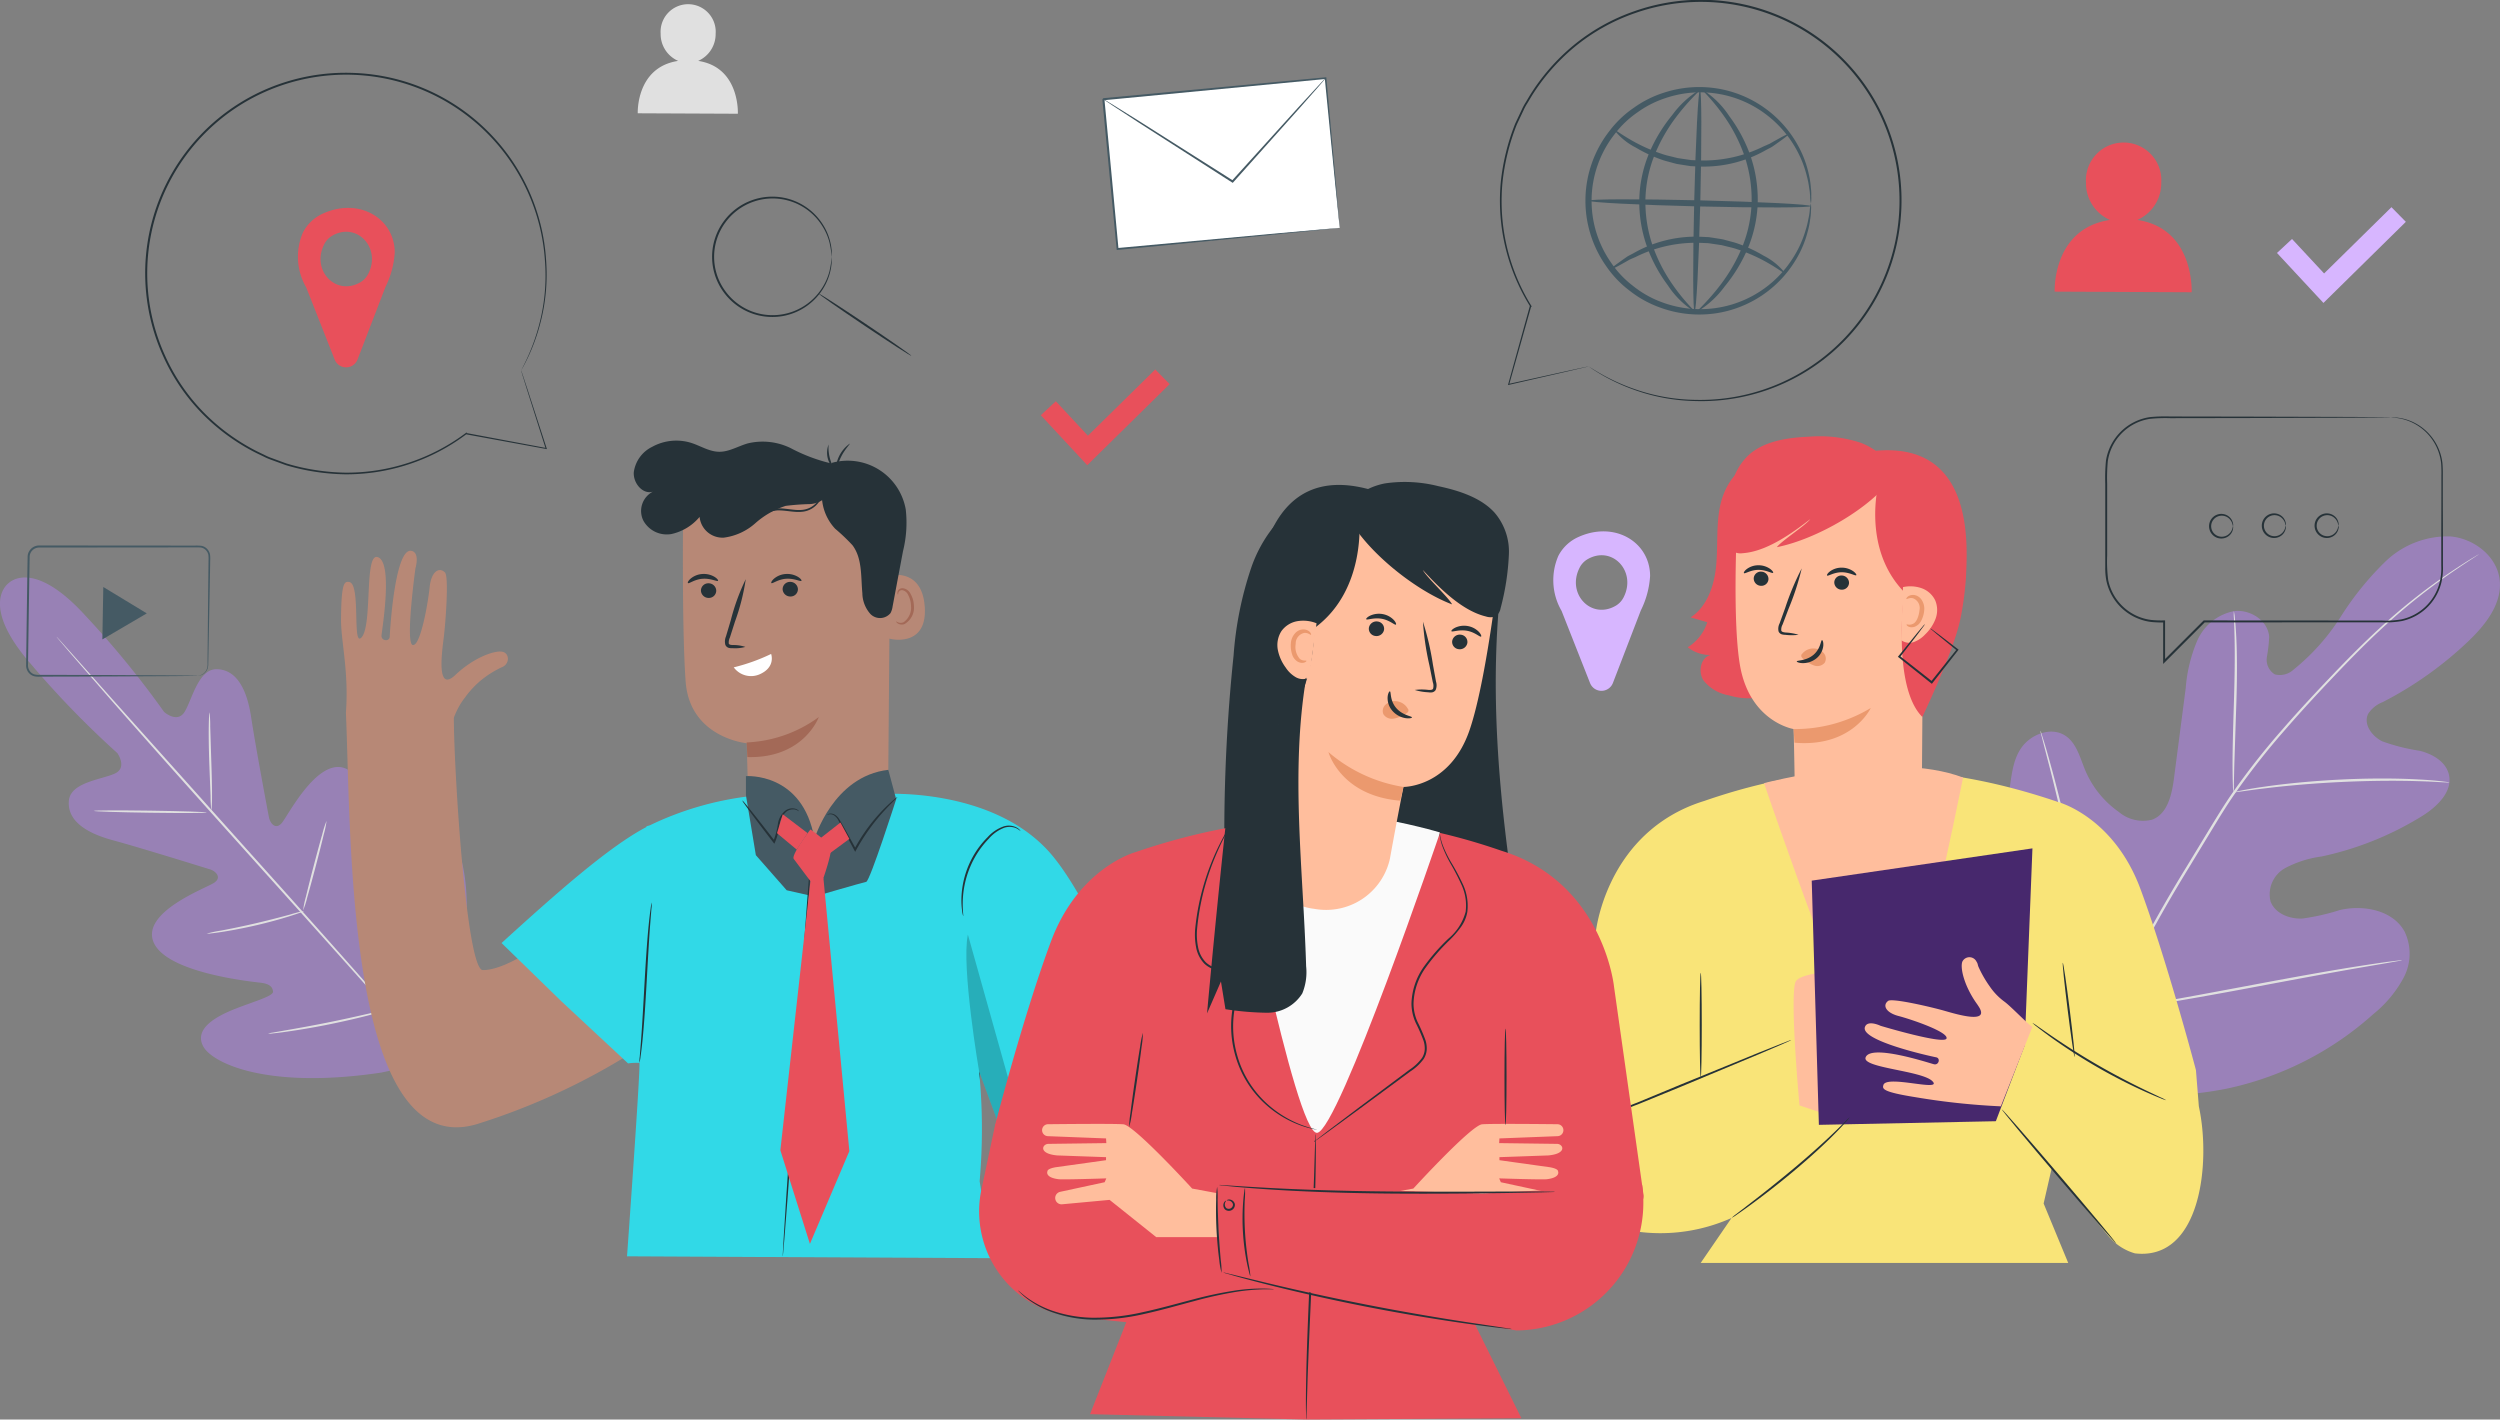 <svg xmlns="http://www.w3.org/2000/svg" width="297.336" height="168.828" viewBox="0 0 297.336 168.828">
  <rect x="0" y="0" width="297.336" height="168.828" fill="#808080" stroke="none"/>
  <g id="Grupo_64230" data-name="Grupo 64230" transform="translate(-56.228 -71.756)">
    <g id="Background_Complete" data-name="Background Complete" transform="translate(56.228 72.267)">
      <g id="Grupo_64083" data-name="Grupo 64083" transform="translate(0 0)">
        <g id="Grupo_64061" data-name="Grupo 64061" transform="translate(75.849)">
          <path id="Trazado_112215" data-name="Trazado 112215" d="M223.729,79.568a3.489,3.489,0,0,0,2.078-3.228,3.279,3.279,0,1,0-6.543-.03,3.484,3.484,0,0,0,2.085,3.258c-5.035.758-4.807,6.23-4.807,6.23l11.906.055S228.72,80.321,223.729,79.568Z" transform="translate(-216.541 -72.836)" fill="#e0e0e0"/>
        </g>
        <g id="Grupo_64062" data-name="Grupo 64062" transform="translate(270.811 24.133)">
          <path id="Trazado_112216" data-name="Trazado 112216" d="M634.132,135.229l-5.526-5.944,1.789-1.663,3.815,4.1,8.01-7.881,1.713,1.741Z" transform="translate(-628.606 -123.843)" fill="#d7b6ff"/>
        </g>
        <path id="Trazado_112217" data-name="Trazado 112217" d="M458.178,210.642c0-4.061-4.268-6.635-8.619-4.6a4.941,4.941,0,0,0-2.289,2.194,7.262,7.262,0,0,0,.381,6.553l3.386,8.583a1.459,1.459,0,0,0,2.719-.011l3.32-8.627A10.617,10.617,0,0,0,458.178,210.642Zm-4.088,3.535c-2.925,1.7-5.89-1.443-4.286-4.545a2.436,2.436,0,0,1,.929-.985c2.925-1.7,5.89,1.443,4.286,4.545A2.436,2.436,0,0,1,454.09,214.177Z" transform="translate(-261.925 -142.643)" fill="#d7b6ff"/>
        <g id="Grupo_64074" data-name="Grupo 64074" transform="translate(237.968 63.264)">
          <g id="Grupo_64063" data-name="Grupo 64063">
            <path id="Trazado_112218" data-name="Trazado 112218" d="M567.792,270.247c-9.119-8.327-9.64-21.528-7.658-33.057.331-1.925.4-3.993,1.559-5.562s3.5-2.429,5.14-1.373c1.362.875,1.768,2.633,2.393,4.127a11.517,11.517,0,0,0,4,4.963,4.456,4.456,0,0,0,3.973.911c1.816-.688,2.33-2.964,2.581-4.89q.7-5.38,1.4-10.761a17.839,17.839,0,0,1,1.369-5.631,6.046,6.046,0,0,1,4.35-3.512c1.923-.257,4.072,1.112,4.206,3.048a17.737,17.737,0,0,1-.273,2.4,2.044,2.044,0,0,0,.939,2.069,2.4,2.4,0,0,0,2.261-.589,25.761,25.761,0,0,0,5.6-6.292,35.718,35.718,0,0,1,5.316-6.556,10.662,10.662,0,0,1,7.68-2.971c2.812.227,5.553,2.336,5.888,5.137s-1.643,5.339-3.687,7.294a43.6,43.6,0,0,1-10.22,7.276,3.584,3.584,0,0,0-1.735,1.4c-.6,1.224.459,2.667,1.683,3.265a23.083,23.083,0,0,0,4.479,1.129c1.5.386,3.051,1.273,3.432,2.769.528,2.076-1.419,3.907-3.242,5.031a37.7,37.7,0,0,1-11.886,4.767,12.751,12.751,0,0,0-4.366,1.4,3.562,3.562,0,0,0-1.713,3.918c.513,1.453,2.246,2.132,3.785,2.064a26.407,26.407,0,0,0,4.5-1.024c2.814-.63,6.247.028,7.65,2.547a6.076,6.076,0,0,1-.08,5.472,14.125,14.125,0,0,1-3.6,4.347,37.789,37.789,0,0,1-17.515,8.9c-6.5,1.272-12.336,1.057-18.2-2.019" transform="translate(-559.19 -206.548)" fill="#bb83ff" opacity="0.45"/>
          </g>
          <g id="Grupo_64065" data-name="Grupo 64065" transform="translate(9.327 2.137)">
            <g id="Grupo_64064" data-name="Grupo 64064">
              <path id="Trazado_112219" data-name="Trazado 112219" d="M578.9,277.319c1.055-4.528.788-5.925,3.326-11.525a172.759,172.759,0,0,1,9.469-17.6l2.722-4.486c.9-1.471,1.785-2.928,2.744-4.3a86.772,86.772,0,0,1,5.968-7.574c2.017-2.318,4.016-4.445,5.9-6.421s3.685-3.778,5.393-5.355a69.631,69.631,0,0,1,8.612-6.841c1.078-.727,1.931-1.264,2.515-1.621l.665-.4c.151-.089.232-.129.232-.129s-.07.056-.216.154l-.65.426c-.573.373-1.416.925-2.482,1.665a72.813,72.813,0,0,0-8.535,6.9c-1.7,1.583-3.479,3.393-5.359,5.371s-3.866,4.113-5.874,6.432a87.228,87.228,0,0,0-5.935,7.56c-.953,1.368-1.834,2.815-2.731,4.29l-2.721,4.485a176.275,176.275,0,0,0-9.474,17.557c-2.546,5.58-2.292,6.953-3.371,11.461" transform="translate(-578.903 -211.066)" fill="#e0e0e0"/>
            </g>
          </g>
          <g id="Grupo_64067" data-name="Grupo 64067" transform="translate(27.559 8.913)">
            <g id="Grupo_64066" data-name="Grupo 64066">
              <path id="Trazado_112220" data-name="Trazado 112220" d="M617.544,246.937a4.66,4.66,0,0,1-.065-.847c-.026-.546-.038-1.336-.041-2.312-.008-1.953.071-4.649.164-7.622s.125-5.666.075-7.614c-.022-.974-.05-1.762-.077-2.307a4.64,4.64,0,0,1-.007-.849,4.756,4.756,0,0,1,.121.841c.062.543.122,1.331.17,2.307.1,1.952.105,4.653.011,7.63-.1,2.947-.185,5.614-.251,7.616-.021.933-.038,1.709-.052,2.309A4.679,4.679,0,0,1,617.544,246.937Z" transform="translate(-617.438 -225.387)" fill="#e0e0e0"/>
            </g>
          </g>
          <g id="Grupo_64069" data-name="Grupo 64069" transform="translate(27.666 28.82)">
            <g id="Grupo_64068" data-name="Grupo 64068">
              <path id="Trazado_112221" data-name="Trazado 112221" d="M643.346,267.926a.9.9,0,0,1-.264.007l-.75-.038c-.651-.037-1.592-.091-2.756-.121-2.327-.078-5.548-.068-9.1.1s-6.758.471-9.07.756c-1.157.134-2.09.269-2.736.359l-.744.1a.9.9,0,0,1-.264.016.885.885,0,0,1,.253-.074l.736-.154c.64-.125,1.571-.292,2.728-.453,2.31-.337,5.523-.668,9.084-.843s6.789-.145,9.121-.014c1.166.056,2.108.142,2.756.213l.747.093A.9.9,0,0,1,643.346,267.926Z" transform="translate(-617.663 -267.462)" fill="#e0e0e0"/>
            </g>
          </g>
          <g id="Grupo_64071" data-name="Grupo 64071" transform="translate(4.7 23.127)">
            <g id="Grupo_64070" data-name="Grupo 64070">
              <path id="Trazado_112222" data-name="Trazado 112222" d="M577.419,288.741a1.546,1.546,0,0,1-.123-.326c-.079-.249-.178-.565-.3-.955-.258-.83-.6-2.04-1.009-3.54-.815-3-1.814-7.177-2.857-11.8s-2.009-8.806-2.772-11.815c-.38-1.477-.692-2.684-.917-3.562-.1-.4-.183-.717-.247-.969a1.559,1.559,0,0,1-.067-.344,1.615,1.615,0,0,1,.124.327c.078.248.177.564.3.955.258.83.6,2.04,1.008,3.54.816,3,1.814,7.177,2.858,11.8s2.009,8.8,2.772,11.814c.381,1.476.692,2.684.918,3.561.1.4.183.718.247.97A1.579,1.579,0,0,1,577.419,288.741Z" transform="translate(-569.123 -255.428)" fill="#e0e0e0"/>
            </g>
          </g>
          <g id="Grupo_64073" data-name="Grupo 64073" transform="translate(12.995 50.421)">
            <g id="Grupo_64072" data-name="Grupo 64072">
              <path id="Trazado_112223" data-name="Trazado 112223" d="M621.393,313.12a1.754,1.754,0,0,1-.35.083l-1.012.18-3.723.64c-3.142.544-7.474,1.348-12.257,2.248s-9.125,1.674-12.279,2.166c-1.577.247-2.854.434-3.739.548l-1.02.126a1.638,1.638,0,0,1-.359.024,1.673,1.673,0,0,1,.35-.082l1.011-.18,3.722-.639c3.143-.544,7.474-1.349,12.259-2.25s9.124-1.673,12.276-2.165c1.577-.246,2.854-.434,3.74-.547l1.02-.127A1.675,1.675,0,0,1,621.393,313.12Z" transform="translate(-586.656 -313.116)" fill="#e0e0e0"/>
            </g>
          </g>
        </g>
        <g id="Grupo_64082" data-name="Grupo 64082" transform="translate(0 68.173)">
          <path id="Trazado_112224" data-name="Trazado 112224" d="M57.2,217.648s2.818-3.207,9.244,3.874a110.633,110.633,0,0,1,9.3,11.389s1.576,1.421,2.453-.027,1.629-5.082,3.8-5.054c2.248.029,3.568,2.17,4.1,5.7s1.983,11.216,2.117,11.911.782,1.562,1.537.672,4.48-8.295,7.888-6.317,3.276,12.051,3.283,13.153.327,1.486.884,1.607,1.575-2.485,2.72-4.548,2.835-4.253,4.706-2.947,4.23,8.2.654,21.4l-2.057,6.011-6.241,1.331c-13.529,2.035-20.1-1.1-21.185-3.108s1.288-3.435,3.468-4.336,4.887-1.612,4.83-2.18-.4-.93-1.5-1.063-11.115-1.16-12.689-4.772,6.21-6.462,7.181-7.11.172-1.4-.491-1.6-8.145-2.537-11.589-3.471-5.419-2.492-5.189-4.728c.221-2.156,3.918-2.485,5.456-3.19s.308-2.433.308-2.433a110.688,110.688,0,0,1-10.246-10.549c-6.3-7.2-2.686-9.671-2.686-9.671" transform="translate(-56.228 -216.924)" fill="#bb83ff" opacity="0.42"/>
          <g id="Grupo_64075" data-name="Grupo 64075" transform="translate(6.734 7.056)">
            <path id="Trazado_112225" data-name="Trazado 112225" d="M70.461,231.837a.944.944,0,0,1,.124.123l.346.377,1.313,1.466,4.808,5.41L92.982,257c6.237,6.936,11.854,13.241,15.881,17.839l4.749,5.462,1.278,1.5.328.393a.917.917,0,0,1,.105.14.891.891,0,0,1-.124-.123l-.346-.377-1.313-1.466-4.808-5.409c-4.06-4.568-9.7-10.854-15.933-17.789s-11.851-13.238-15.878-17.836l-4.749-5.462-1.278-1.5-.328-.393A.877.877,0,0,1,70.461,231.837Z" transform="translate(-70.461 -231.837)" fill="#e0e0e0"/>
          </g>
          <g id="Grupo_64076" data-name="Grupo 64076" transform="translate(24.822 16.033)">
            <path id="Trazado_112226" data-name="Trazado 112226" d="M108.786,250.811a13.055,13.055,0,0,1,.085,1.707l.129,4.117c.053,1.608.092,3.066.087,4.122,0,.528-.015.956-.032,1.251a1.647,1.647,0,0,1-.055.458,15.8,15.8,0,0,1-.087-1.706c-.043-1.12-.1-2.543-.159-4.117-.053-1.609-.072-3.068-.057-4.124.009-.528.02-.955.039-1.25A1.694,1.694,0,0,1,108.786,250.811Z" transform="translate(-108.691 -250.811)" fill="#e0e0e0"/>
          </g>
          <g id="Grupo_64077" data-name="Grupo 64077" transform="translate(11.155 27.698)">
            <path id="Trazado_112227" data-name="Trazado 112227" d="M93.246,275.717c0,.068-3.011.08-6.722.027s-6.72-.151-6.719-.219,3.011-.08,6.723-.027S93.247,275.649,93.246,275.717Z" transform="translate(-79.804 -275.464)" fill="#e0e0e0"/>
          </g>
          <g id="Grupo_64078" data-name="Grupo 64078" transform="translate(24.591 39.663)">
            <path id="Trazado_112228" data-name="Trazado 112228" d="M119.785,300.758a1.757,1.757,0,0,1-.432.185c-.283.105-.7.243-1.211.407-1.029.324-2.462.736-4.066,1.106s-3.072.637-4.139.8c-.533.081-.966.136-1.266.168a1.766,1.766,0,0,1-.47.024,13.978,13.978,0,0,1,1.706-.364c1.057-.2,2.514-.493,4.112-.866s3.034-.753,4.073-1.033A13.888,13.888,0,0,1,119.785,300.758Z" transform="translate(-108.202 -300.754)" fill="#e0e0e0"/>
          </g>
          <g id="Grupo_64079" data-name="Grupo 64079" transform="translate(36.042 28.952)">
            <path id="Trazado_112229" data-name="Trazado 112229" d="M135.2,278.116a10.385,10.385,0,0,1-.324,1.58c-.23.968-.565,2.3-.951,3.77s-.747,2.8-1.021,3.752a10.356,10.356,0,0,1-.493,1.536,10.533,10.533,0,0,1,.324-1.58c.231-.969.566-2.3.951-3.771s.747-2.795,1.021-3.751A10.509,10.509,0,0,1,135.2,278.116Z" transform="translate(-132.405 -278.116)" fill="#e0e0e0"/>
          </g>
          <g id="Grupo_64080" data-name="Grupo 64080" transform="translate(46.662 37.998)">
            <path id="Trazado_112230" data-name="Trazado 112230" d="M158.559,297.235a2.411,2.411,0,0,1-.1.547l-.359,1.468c-.314,1.236-.763,2.94-1.275,4.817s-.987,3.575-1.344,4.8l-.435,1.447a2.417,2.417,0,0,1-.192.522,2.4,2.4,0,0,1,.1-.547q.145-.6.359-1.468c.314-1.236.763-2.94,1.275-4.818s.987-3.574,1.344-4.8l.435-1.447A2.392,2.392,0,0,1,158.559,297.235Z" transform="translate(-154.852 -297.235)" fill="#e0e0e0"/>
          </g>
          <g id="Grupo_64081" data-name="Grupo 64081" transform="translate(31.877 51.244)">
            <path id="Trazado_112231" data-name="Trazado 112231" d="M138.388,325.236a2.8,2.8,0,0,1-.562.2c-.365.114-.9.264-1.558.442-1.321.353-3.156.8-5.2,1.219s-3.911.722-5.265.911c-.677.1-1.226.163-1.606.2a2.8,2.8,0,0,1-.594.036,2.734,2.734,0,0,1,.581-.132l1.593-.28c1.345-.233,3.2-.564,5.243-.98s3.879-.837,5.208-1.146l1.576-.366A2.73,2.73,0,0,1,138.388,325.236Z" transform="translate(-123.602 -325.232)" fill="#e0e0e0"/>
          </g>
        </g>
      </g>
    </g>
    <g id="Icons" transform="translate(59.334 80.943)">
      <g id="Grupo_64085" data-name="Grupo 64085" transform="translate(0 55.695)">
        <g id="Grupo_64084" data-name="Grupo 64084">
          <path id="Trazado_112232" data-name="Trazado 112232" d="M83.183,224.38a1.386,1.386,0,0,0,.669-.237,1.264,1.264,0,0,0,.476-.7,2.021,2.021,0,0,0,.044-.55q0-.3,0-.642c.017-1.826.041-4.446.07-7.676q.014-1.216.028-2.544.007-.663.016-1.353a3.929,3.929,0,0,0-.019-.673,1.147,1.147,0,0,0-.3-.568,1.08,1.08,0,0,0-.57-.307,5.6,5.6,0,0,0-.712-.018l-1.5,0-3.131.005-13.941.011a1.132,1.132,0,0,0-1.1,1.039q-.016.911-.031,1.81-.026,1.806-.053,3.557c-.036,2.331-.07,4.58-.1,6.724q-.006.4-.013.8a1.192,1.192,0,0,0,.169.694,1.085,1.085,0,0,0,.532.444,1.885,1.885,0,0,0,.718.072l2.953.006,5.3.015,7.677.038,2.087.023.543.012a1.072,1.072,0,0,1,.185.012,1.036,1.036,0,0,1-.185.013l-.543.012-2.087.023-7.677.04-5.3.016-2.953.006a2.08,2.08,0,0,1-.8-.084,1.3,1.3,0,0,1-.643-.532,1.414,1.414,0,0,1-.2-.813q0-.4.01-.8c.028-2.143.058-4.393.089-6.724q.024-1.749.049-3.557.016-.908.031-1.829a1.379,1.379,0,0,1,1.346-1.264l13.941.009,3.131.005,1.5,0a5.491,5.491,0,0,1,.751.025,1.285,1.285,0,0,1,.678.369,1.349,1.349,0,0,1,.348.671,3.955,3.955,0,0,1,.02.715q-.012.689-.023,1.353-.023,1.326-.044,2.544c-.062,3.23-.114,5.849-.149,7.675q-.008.339-.015.642a2.1,2.1,0,0,1-.058.568,1.309,1.309,0,0,1-.518.719,1.192,1.192,0,0,1-.511.193A.674.674,0,0,1,83.183,224.38Z" transform="translate(-62.791 -208.888)" fill="#455a64"/>
        </g>
        <path id="Trazado_112233" data-name="Trazado 112233" d="M84.658,220.882l2.584,1.568L84.6,224l-2.64,1.549.056-3.117.056-3.117Z" transform="translate(-72.892 -214.381)" fill="#455a64"/>
      </g>
      <g id="Grupo_64086" data-name="Grupo 64086" transform="translate(241.262 7.759)">
        <path id="Trazado_112234" data-name="Trazado 112234" d="M582.551,116.785a4.773,4.773,0,0,0,2.844-4.416,4.486,4.486,0,1,0-8.954-.042,4.767,4.767,0,0,0,2.853,4.458c-6.89,1.038-6.577,8.526-6.577,8.526l16.292.075S589.381,117.816,582.551,116.785Z" transform="translate(-572.715 -107.573)" fill="#e8505b"/>
      </g>
      <g id="Grupo_64090" data-name="Grupo 64090" transform="translate(127.983 0)">
        <g id="Grupo_64088" data-name="Grupo 64088">
          <rect id="Rectángulo_6567" data-name="Rectángulo 6567" width="26.538" height="17.888" transform="translate(0.147 2.614) rotate(-5.419)" fill="#fff"/>
          <g id="Grupo_64087" data-name="Grupo 64087">
            <path id="Trazado_112235" data-name="Trazado 112235" d="M361.548,109.088s-.018-.115-.042-.329-.057-.539-.1-.944c-.085-.835-.209-2.044-.366-3.587-.306-3.1-.745-7.535-1.279-12.938l.107.089-26.415,2.53c-.026.029.208-.253.109-.132v.014l0,.018,0,.037.007.074.014.149.028.3.056.592q.056.592.112,1.179l.221,2.333q.219,2.315.43,4.553l.8,8.559-.123-.1,19.018-1.748,5.448-.486,1.454-.124.378-.029a1.1,1.1,0,0,1,.133-.006.69.69,0,0,1-.118.018l-.364.041-1.429.15-5.416.544-19.081,1.866-.112.011-.011-.113c-.26-2.713-.534-5.578-.82-8.558q-.213-2.236-.434-4.553-.11-1.158-.222-2.333-.055-.588-.112-1.179l-.056-.592-.028-.3-.014-.149-.007-.074,0-.037V93.8c-.1.118.135-.167.113-.137l26.42-2.482.1-.009.009.1c.493,5.433.9,9.894,1.182,13.008.135,1.535.24,2.739.314,3.569q.05.6.077.928C361.545,108.986,361.548,109.088,361.548,109.088Z" transform="translate(-333.291 -91.173)" fill="#455a64"/>
          </g>
        </g>
        <g id="Grupo_64089" data-name="Grupo 64089" transform="translate(0.147 0.107)">
          <path id="Trazado_112236" data-name="Trazado 112236" d="M360.022,91.4a1.733,1.733,0,0,1-.2.264l-.623.725-2.33,2.646-7.816,8.741-.07.078-.089-.056-.7-.448-10.341-6.634-3.119-2.034-.841-.563a1.926,1.926,0,0,1-.284-.211,1.9,1.9,0,0,1,.311.168l.866.525,3.161,1.968,10.38,6.573.7.448-.158.022,7.872-8.69,2.387-2.594.656-.7A1.782,1.782,0,0,1,360.022,91.4Z" transform="translate(-333.603 -91.399)" fill="#455a64"/>
        </g>
      </g>
      <g id="Grupo_64093" data-name="Grupo 64093" transform="translate(81.582 14.207)">
        <g id="Grupo_64091" data-name="Grupo 64091" transform="translate(0)">
          <path id="Trazado_112237" data-name="Trazado 112237" d="M249.451,128.352a11.981,11.981,0,0,0-.267-1.71,6.746,6.746,0,0,0-.789-1.856,6.963,6.963,0,0,0-8.361-2.951,6.956,6.956,0,0,0-3.219,2.42,6.9,6.9,0,0,0,0,8.195,6.959,6.959,0,0,0,3.219,2.421,6.986,6.986,0,0,0,8.361-2.951,6.744,6.744,0,0,0,.789-1.856,11.96,11.96,0,0,0,.267-1.71.41.41,0,0,1,.007.115l0,.337a3.239,3.239,0,0,1-.044.546,4.912,4.912,0,0,1-.132.737,6.654,6.654,0,0,1-.764,1.9,7.121,7.121,0,0,1-4.795,3.392,7.164,7.164,0,0,1-3.762-.3,7.161,7.161,0,0,1-3.336-2.491,7.125,7.125,0,0,1,0-8.481,7.161,7.161,0,0,1,3.336-2.49,7.158,7.158,0,0,1,3.762-.3,7.121,7.121,0,0,1,4.8,3.391,6.673,6.673,0,0,1,.764,1.9,4.983,4.983,0,0,1,.132.737,3.2,3.2,0,0,1,.044.546l0,.337A.4.4,0,0,1,249.451,128.352Z" transform="translate(-235.221 -121.2)" fill="#263238"/>
        </g>
        <g id="Grupo_64092" data-name="Grupo 64092" transform="translate(12.696 11.535)">
          <path id="Trazado_112238" data-name="Trazado 112238" d="M273.065,152.971c-.038.057-2.534-1.552-5.574-3.592s-5.475-3.741-5.437-3.8,2.533,1.552,5.574,3.593S273.1,152.915,273.065,152.971Z" transform="translate(-262.054 -145.58)" fill="#263238"/>
        </g>
      </g>
      <g id="Grupo_64094" data-name="Grupo 64094" transform="translate(120.678 34.757)">
        <path id="Trazado_112239" data-name="Trazado 112239" d="M323.379,176.019l-5.526-5.944,1.789-1.663,3.815,4.1,8.01-7.881,1.713,1.741Z" transform="translate(-317.853 -164.634)" fill="#e8505b"/>
      </g>
    </g>
    <g id="Speech_Bubbles" data-name="Speech Bubbles" transform="translate(73.525 71.755)">
      <g id="Grupo_64100" data-name="Grupo 64100" transform="translate(233.102 49.533)">
        <g id="Grupo_64095" data-name="Grupo 64095">
          <path id="Trazado_112240" data-name="Trazado 112240" d="M619.406,176.55s.09,0,.268,0l.33.011c.131.012.282.037.454.061a6.031,6.031,0,0,1,2.766,1.213,6.2,6.2,0,0,1,2.325,4.139,14.3,14.3,0,0,1,.046,1.472q0,.758,0,1.564,0,1.612.009,3.408t.008,3.763q0,.984,0,2.008a7.264,7.264,0,0,1-.208,2.093,6.189,6.189,0,0,1-4.671,4.495,10.85,10.85,0,0,1-2.389.15l-21.12.014.086-.035-4.766,4.767-.21.211v-5.064l.123.123a11.789,11.789,0,0,1-1.567-.058,6.206,6.206,0,0,1-1.519-.395,6.231,6.231,0,0,1-3.8-4.558,7.948,7.948,0,0,1-.123-1.5q0-.739,0-1.471,0-2.929,0-5.746,0-1.407,0-2.783a21.537,21.537,0,0,1,.085-2.73,6.214,6.214,0,0,1,5.209-5.178,18.463,18.463,0,0,1,2.433-.076l8.821.015,12.735.038,3.453.023.9.012c.2,0,.305.012.305.012s-.1.009-.305.012l-.9.012-3.453.023-12.735.039-8.821.015a18.531,18.531,0,0,0-2.4.08,5.979,5.979,0,0,0-5.019,5.008,21.546,21.546,0,0,0-.078,2.7q0,1.375,0,2.783,0,2.814,0,5.746a17.43,17.43,0,0,0,.12,2.924,5.99,5.99,0,0,0,3.649,4.378,5.963,5.963,0,0,0,1.459.378,11.5,11.5,0,0,0,1.535.055h.124v4.89l-.21-.087,4.767-4.766.036-.035h.051l21.12.014a10.692,10.692,0,0,0,2.344-.139,5.993,5.993,0,0,0,4.531-4.338,7.057,7.057,0,0,0,.209-2.044q0-1.024,0-2.008,0-1.966.008-3.763t.009-3.408q0-.806,0-1.564a14.248,14.248,0,0,0-.036-1.458,6.1,6.1,0,0,0-4.973-5.321c-.17-.026-.32-.056-.45-.071l-.328-.022C619.5,176.562,619.406,176.55,619.406,176.55Z" transform="translate(-585.461 -176.446)" fill="#263238"/>
        </g>
        <g id="Grupo_64099" data-name="Grupo 64099" transform="translate(12.338 11.525)">
          <g id="Grupo_64096" data-name="Grupo 64096" transform="translate(0 0.061)">
            <path id="Trazado_112241" data-name="Trazado 112241" d="M614.381,202.4c-.021,0-.026-.121-.089-.32a1.359,1.359,0,0,0-.5-.691,1.278,1.278,0,0,0-1.194-.158,1.249,1.249,0,0,0,0,2.34,1.278,1.278,0,0,0,1.194-.159,1.359,1.359,0,0,0,.5-.691c.063-.2.068-.321.089-.32s.042.122,0,.344a1.355,1.355,0,0,1-.488.806,1.44,1.44,0,0,1-1.377.234,1.466,1.466,0,0,1,0-2.767,1.437,1.437,0,0,1,1.377.234,1.353,1.353,0,0,1,.488.806A.586.586,0,0,1,614.381,202.4Z" transform="translate(-611.539 -200.935)" fill="#263238"/>
          </g>
          <g id="Grupo_64097" data-name="Grupo 64097" transform="translate(6.273)">
            <path id="Trazado_112242" data-name="Trazado 112242" d="M627.639,202.271a2.242,2.242,0,0,1-.089-.32,1.359,1.359,0,0,0-.5-.691,1.278,1.278,0,0,0-1.194-.159,1.249,1.249,0,0,0,0,2.34,1.28,1.28,0,0,0,1.194-.159,1.361,1.361,0,0,0,.5-.691,2.27,2.27,0,0,1,.089-.32c.013,0,.042.122,0,.344a1.354,1.354,0,0,1-.488.806,1.437,1.437,0,0,1-1.377.234,1.466,1.466,0,0,1,0-2.767,1.44,1.44,0,0,1,1.377.234,1.354,1.354,0,0,1,.488.806C627.681,202.149,627.652,202.272,627.639,202.271Z" transform="translate(-624.797 -200.806)" fill="#263238"/>
          </g>
          <g id="Grupo_64098" data-name="Grupo 64098" transform="translate(12.546)">
            <path id="Trazado_112243" data-name="Trazado 112243" d="M640.9,202.271c-.021,0-.026-.121-.089-.32a1.359,1.359,0,0,0-.5-.691,1.279,1.279,0,0,0-1.194-.159,1.249,1.249,0,0,0,0,2.34,1.28,1.28,0,0,0,1.194-.159,1.361,1.361,0,0,0,.5-.691,2.254,2.254,0,0,1,.089-.32.586.586,0,0,1,0,.344,1.354,1.354,0,0,1-.488.806,1.437,1.437,0,0,1-1.377.234,1.466,1.466,0,0,1,0-2.767,1.439,1.439,0,0,1,1.377.234,1.354,1.354,0,0,1,.488.806C640.939,202.149,640.91,202.272,640.9,202.271Z" transform="translate(-638.055 -200.806)" fill="#263238"/>
          </g>
        </g>
      </g>
      <g id="Grupo_64102" data-name="Grupo 64102" transform="translate(0 8.649)">
        <path id="Trazado_112244" data-name="Trazado 112244" d="M142.61,129.33c0-4.062-4.268-6.635-8.619-4.6a4.94,4.94,0,0,0-2.29,2.195,7.26,7.26,0,0,0,.381,6.552l3.386,8.583a1.459,1.459,0,0,0,2.719-.011l3.32-8.627A10.619,10.619,0,0,0,142.61,129.33Zm-4.088,3.534c-2.925,1.7-5.89-1.443-4.286-4.545a2.438,2.438,0,0,1,.929-.985c2.925-1.7,5.89,1.443,4.286,4.545A2.435,2.435,0,0,1,138.523,132.864Z" transform="translate(-112.96 -107.94)" fill="#e8505b"/>
        <g id="Grupo_64101" data-name="Grupo 64101">
          <path id="Trazado_112245" data-name="Trazado 112245" d="M137.473,125.448h0s.023.053.059.157.088.26.155.458l.59,1.788,2.231,6.859.03.094-.1-.018-9.535-1.746-.066-.012v-.067h0l.129.064a23.744,23.744,0,0,1-11.03,4.551,24.017,24.017,0,0,1-3.381.225,26.019,26.019,0,0,1-3.513-.294,25.266,25.266,0,0,1-3.566-.8l-1.762-.643a6.719,6.719,0,0,1-.87-.378l-.862-.414a24.509,24.509,0,0,1-6.367-4.615,23.494,23.494,0,0,1-4.679-6.813,23.842,23.842,0,0,1,22.621-33.782,23.784,23.784,0,0,1,22.885,22.33,22.648,22.648,0,0,1-.648,7.278,23.162,23.162,0,0,1-1.57,4.352c-.232.476-.416.837-.55,1.065l-.206.361.181-.361c.128-.247.307-.607.53-1.086a24.016,24.016,0,0,0,1.522-4.354,22.71,22.71,0,0,0,.6-7.247,23.708,23.708,0,0,0-36.8-18.153,23.637,23.637,0,0,0-8.353,29.5,23.281,23.281,0,0,0,4.627,6.75,24.306,24.306,0,0,0,6.3,4.579l.854.412a6.506,6.506,0,0,0,.861.375l1.745.64a25.139,25.139,0,0,0,3.532.8,25.878,25.878,0,0,0,3.482.3,23.65,23.65,0,0,0,14.314-4.7l.129-.1v.16h0l-.066-.079,9.527,1.788-.067.076-2.177-6.876-.562-1.8c-.06-.2-.106-.352-.14-.462s-.044-.161-.044-.161h0Z" transform="translate(-92.785 -90.036)" fill="#263238"/>
        </g>
      </g>
      <g id="Grupo_64113" data-name="Grupo 64113" transform="translate(161.098)">
        <g id="Grupo_64110" data-name="Grupo 64110" transform="translate(10.179 10.357)">
          <g id="Grupo_64103" data-name="Grupo 64103">
            <path id="Trazado_112246" data-name="Trazado 112246" d="M481.6,107.493a3.74,3.74,0,0,1-.1-.841,6.954,6.954,0,0,0-.113-1.01,9.914,9.914,0,0,0-.265-1.356,12.706,12.706,0,0,0-1.409-3.49,13.075,13.075,0,0,0-3.246-3.738,12.931,12.931,0,0,0-12.188-2.095,12.117,12.117,0,0,0-3.3,1.682,11.767,11.767,0,0,0-2.783,2.672,12.826,12.826,0,0,0-.37,15.206,11.771,11.771,0,0,0,2.65,2.8,12.123,12.123,0,0,0,3.212,1.84,13.029,13.029,0,0,0,15.7-5.078,12.708,12.708,0,0,0,1.576-3.417,9.832,9.832,0,0,0,.33-1.342,6.9,6.9,0,0,0,.162-1,3.739,3.739,0,0,1,.136-.835,3.684,3.684,0,0,1,.01.848,5.855,5.855,0,0,1-.094,1.025,9.16,9.16,0,0,1-.271,1.382,12.431,12.431,0,0,1-1.505,3.558,13.408,13.408,0,0,1-9.187,6.208,13.531,13.531,0,0,1-7.1-.723,12.724,12.724,0,0,1-3.4-1.917,12.422,12.422,0,0,1-2.808-2.944,13.479,13.479,0,0,1,.391-16.05,12.428,12.428,0,0,1,2.947-2.8,12.729,12.729,0,0,1,3.484-1.749,13.529,13.529,0,0,1,7.126-.378,13.4,13.4,0,0,1,8.875,6.647,12.442,12.442,0,0,1,1.331,3.627,9.22,9.22,0,0,1,.2,1.394,5.914,5.914,0,0,1,.044,1.029A3.679,3.679,0,0,1,481.6,107.493Z" transform="translate(-454.79 -93.645)" fill="#455a64"/>
          </g>
          <g id="Grupo_64104" data-name="Grupo 64104" transform="translate(3.405 5.076)">
            <path id="Trazado_112247" data-name="Trazado 112247" d="M482.743,104.884c.029.041-.209.248-.67.591l-.851.611c-.169.115-.345.246-.542.369l-.651.34a14.926,14.926,0,0,1-7.774,1.958l-1.177-.053-1.129-.176c-.185-.031-.369-.056-.549-.092l-.527-.14c-.347-.1-.69-.178-1.017-.282a17.033,17.033,0,0,1-3.3-1.52,7.544,7.544,0,0,1-2.568-2.109c.071-.082,1.035.734,2.82,1.661a19.856,19.856,0,0,0,3.247,1.329c.317.092.647.162.981.247l.507.126.526.079,1.079.159,1.121.045a16.093,16.093,0,0,0,7.528-1.691l.659-.286c.2-.105.383-.218.558-.314l.9-.5C482.42,104.972,482.714,104.843,482.743,104.884Z" transform="translate(-461.986 -104.374)" fill="#455a64"/>
          </g>
          <g id="Grupo_64105" data-name="Grupo 64105" transform="translate(3.003 17.787)">
            <path id="Trazado_112248" data-name="Trazado 112248" d="M461.14,135.116c-.029-.041.209-.248.67-.59l.851-.611c.169-.115.345-.246.542-.369l.651-.341a14.925,14.925,0,0,1,7.774-1.958l1.177.053,1.129.176c.185.031.369.056.549.092l.527.141c.347.1.69.178,1.017.282a17.059,17.059,0,0,1,3.3,1.52,7.557,7.557,0,0,1,2.568,2.109c-.071.082-1.035-.734-2.82-1.661a19.9,19.9,0,0,0-3.247-1.329c-.317-.092-.647-.161-.981-.247l-.507-.126-.526-.079-1.079-.159-1.121-.045a16.094,16.094,0,0,0-7.528,1.69l-.659.286c-.2.105-.383.217-.558.314l-.9.5C461.463,135.028,461.169,135.157,461.14,135.116Z" transform="translate(-461.138 -131.239)" fill="#455a64"/>
          </g>
          <g id="Grupo_64106" data-name="Grupo 64106" transform="translate(0.358 13.349)">
            <path id="Trazado_112249" data-name="Trazado 112249" d="M481.987,122.665c0,.2-5.928.22-13.229.043s-13.217-.484-13.212-.685,5.927-.22,13.23-.042S481.992,122.464,481.987,122.665Z" transform="translate(-455.546 -121.859)" fill="#455a64"/>
          </g>
          <g id="Grupo_64107" data-name="Grupo 64107" transform="translate(12.805 0.303)">
            <path id="Trazado_112250" data-name="Trazado 112250" d="M482.018,120.717c-.2,0-.22-5.926-.042-13.224s.484-13.213.684-13.208.22,5.925.043,13.226S482.218,120.722,482.018,120.717Z" transform="translate(-481.854 -94.285)" fill="#455a64"/>
          </g>
          <g id="Grupo_64108" data-name="Grupo 64108" transform="translate(6.391 0.295)">
            <path id="Trazado_112251" data-name="Trazado 112251" d="M474.877,120.688a10.614,10.614,0,0,1-3.188-3.147,17.788,17.788,0,0,1-2.363-4.291,15.949,15.949,0,0,1-1.023-5.925,15.161,15.161,0,0,1,1.335-5.865,18.39,18.39,0,0,1,2.582-4.159,11.267,11.267,0,0,1,3.3-3.029c.071.083-1.259,1.165-2.894,3.346a19.8,19.8,0,0,0-2.372,4.108,15.239,15.239,0,0,0-1.223,5.613,16.108,16.108,0,0,0,.925,5.681,19.079,19.079,0,0,0,2.154,4.224C473.639,119.5,474.95,120.608,474.877,120.688Z" transform="translate(-468.299 -94.268)" fill="#455a64"/>
          </g>
          <g id="Grupo_64109" data-name="Grupo 64109" transform="translate(13.262 0.302)">
            <path id="Trazado_112252" data-name="Trazado 112252" d="M483.466,94.287a10.607,10.607,0,0,1,3.188,3.147,17.784,17.784,0,0,1,2.363,4.291,15.943,15.943,0,0,1,1.023,5.925,15.168,15.168,0,0,1-1.335,5.865,18.37,18.37,0,0,1-2.582,4.159,11.267,11.267,0,0,1-3.3,3.029c-.071-.082,1.259-1.165,2.894-3.346a19.8,19.8,0,0,0,2.373-4.108,15.232,15.232,0,0,0,1.223-5.613,16.1,16.1,0,0,0-.925-5.681,19.1,19.1,0,0,0-2.153-4.224C484.7,95.478,483.392,94.367,483.466,94.287Z" transform="translate(-482.821 -94.283)" fill="#455a64"/>
          </g>
        </g>
        <g id="Grupo_64112" data-name="Grupo 64112">
          <g id="Grupo_64111" data-name="Grupo 64111">
            <path id="Trazado_112253" data-name="Trazado 112253" d="M443.823,115.333v0h0s-.056.018-.161.044l-.469.114-1.834.428-7.03,1.612-.1.022.026-.1c.714-2.58,1.588-5.736,2.587-9.342l.017-.064.067.006h0l-.075.122A23.745,23.745,0,0,1,433.3,96.793a24.054,24.054,0,0,1,.076-3.388,26.107,26.107,0,0,1,.605-3.473,25.309,25.309,0,0,1,1.112-3.481l.8-1.7a6.632,6.632,0,0,1,.453-.833l.489-.822A24.5,24.5,0,0,1,442,77.167a23.481,23.481,0,0,1,7.2-4.056,23.841,23.841,0,0,1,31.638,25.534,23.782,23.782,0,0,1-24.275,20.81,22.645,22.645,0,0,1-7.192-1.292,23.23,23.23,0,0,1-4.2-1.951c-.453-.273-.8-.489-1.011-.642l-.342-.238.344.212c.235.15.578.36,1.035.625a23.969,23.969,0,0,0,4.2,1.9,22.712,22.712,0,0,0,7.164,1.245,23.708,23.708,0,0,0,21.352-35.037A23.637,23.637,0,0,0,449.28,73.338a23.275,23.275,0,0,0-7.134,4.009,24.31,24.31,0,0,0-5.121,5.869l-.486.813a6.514,6.514,0,0,0-.45.824l-.793,1.681a25.172,25.172,0,0,0-1.108,3.448,25.856,25.856,0,0,0-.607,3.441,23.87,23.87,0,0,0-.083,3.36,23.629,23.629,0,0,0,3.493,11.316l.085.137-.16-.015h0l.084-.058c-1.014,3.6-1.9,6.753-2.628,9.33l-.07-.073,7.043-1.558,1.84-.4.473-.1c.106-.021.164-.029.164-.029h0Z" transform="translate(-433.275 -71.755)" fill="#263238"/>
          </g>
        </g>
      </g>
    </g>
    <g id="Character_3" data-name="Character 3" transform="translate(241.462 123.665)">
      <g id="Grupo_64149" data-name="Grupo 64149">
        <path id="Trazado_112254" data-name="Trazado 112254" d="M488.623,187.284c-2.313.539-3.8,2.883-4.289,5.206s-.253,4.735-.475,7.1-1.05,4.878-3.04,6.174l1.981.573a5.409,5.409,0,0,1-2.327,2.982,4.414,4.414,0,0,0,2.706.922c-1.165.309-1.488,1.972-.844,2.992a4.836,4.836,0,0,0,3.037,1.8,7.974,7.974,0,0,0,4.211.128,6.739,6.739,0,0,0,4.085-4.119,17.344,17.344,0,0,0,.925-5.9,52.642,52.642,0,0,0-1.429-14.924,5.213,5.213,0,0,0-1.734-3.108c-1-.69-2.7-.411-3,.765" transform="translate(-464.982 -184.243)" fill="#e8505b"/>
        <path id="Trazado_112255" data-name="Trazado 112255" d="M523.671,301.038c-.549-2.094-3.749-13.871-6.608-21.566-3.173-8.541-9.721-10.3-9.721-10.3-14.738-5.029-27.982-5.058-42.124-.156-.453.141-.892.291-1.314.455l-.046.016h0c-10.489,4.117-11.571,15.2-11.571,15.2l-4.407,26.887a5.94,5.94,0,0,0-.106.645l-.042.255h.018a6.3,6.3,0,0,0,3.6,6.071,20.68,20.68,0,0,0,17.089.077l-3.67,5.346h43.71l-2.923-7.066.972-4.249,6.771,8.147a6.3,6.3,0,0,0,3.117,2.032c7.805.907,9.069-10.718,7.6-17.482h0" transform="translate(-447.732 -225.673)" fill="#f9e478"/>
        <path id="Trazado_112256" data-name="Trazado 112256" d="M523.333,265.745s-7.05,35.476-9.536,35.212-14.137-34.542-14.137-34.542S514.553,262.442,523.333,265.745Z" transform="translate(-475.091 -225.18)" fill="#ffbe9d"/>
        <g id="Grupo_64137" data-name="Grupo 64137" transform="translate(20.396)">
          <g id="Grupo_64136" data-name="Grupo 64136">
            <g id="Grupo_64135" data-name="Grupo 64135">
              <g id="Grupo_64129" data-name="Grupo 64129" transform="translate(0.789 3.969)">
                <g id="Grupo_64114" data-name="Grupo 64114">
                  <path id="Trazado_112257" data-name="Trazado 112257" d="M499.562,229.074c-.037-4.084-.151-8.383-.151-8.383s-5.266-.842-6.4-7.7c-1.079-6.54-.092-21.664-.092-21.664h0a19.728,19.728,0,0,1,21.974,4.9h0L514.65,229.4a7.115,7.115,0,0,1-7.486,6.833h0A7.518,7.518,0,0,1,499.562,229.074Z" transform="translate(-492.507 -189.859)" fill="#ffbe9d"/>
                </g>
                <g id="Grupo_64118" data-name="Grupo 64118" transform="translate(0.984 11.351)">
                  <g id="Grupo_64115" data-name="Grupo 64115" transform="translate(1.174 0.76)">
                    <path id="Trazado_112258" data-name="Trazado 112258" d="M497.069,216.259a.88.88,0,0,0,.854.883.841.841,0,0,0,.9-.8.88.88,0,0,0-.853-.884A.843.843,0,0,0,497.069,216.259Z" transform="translate(-497.068 -215.458)" fill="#263238"/>
                  </g>
                  <g id="Grupo_64117" data-name="Grupo 64117">
                    <g id="Grupo_64116" data-name="Grupo 64116">
                      <path id="Trazado_112259" data-name="Trazado 112259" d="M494.6,214.787c.11.114.774-.383,1.721-.387s1.644.466,1.746.35c.05-.052-.062-.258-.366-.477a2.416,2.416,0,0,0-1.4-.422,2.321,2.321,0,0,0-1.369.451C494.644,214.527,494.547,214.736,494.6,214.787Z" transform="translate(-494.587 -213.851)" fill="#263238"/>
                    </g>
                  </g>
                </g>
                <g id="Grupo_64122" data-name="Grupo 64122" transform="translate(10.871 11.635)">
                  <g id="Grupo_64119" data-name="Grupo 64119" transform="translate(0.868 0.936)">
                    <path id="Trazado_112260" data-name="Trazado 112260" d="M517.319,217.231a.88.88,0,0,0,.854.883.841.841,0,0,0,.9-.8.881.881,0,0,0-.853-.884A.843.843,0,0,0,517.319,217.231Z" transform="translate(-517.318 -216.43)" fill="#263238"/>
                  </g>
                  <g id="Grupo_64121" data-name="Grupo 64121">
                    <g id="Grupo_64120" data-name="Grupo 64120">
                      <path id="Trazado_112261" data-name="Trazado 112261" d="M515.5,215.387c.11.114.775-.383,1.722-.387s1.644.466,1.746.35c.05-.052-.061-.258-.367-.477a2.417,2.417,0,0,0-1.4-.422,2.322,2.322,0,0,0-1.369.451C515.542,215.127,515.444,215.336,515.5,215.387Z" transform="translate(-515.484 -214.451)" fill="#263238"/>
                    </g>
                  </g>
                </g>
                <g id="Grupo_64124" data-name="Grupo 64124" transform="translate(5.072 11.722)">
                  <g id="Grupo_64123" data-name="Grupo 64123">
                    <path id="Trazado_112262" data-name="Trazado 112262" d="M505.645,222.53a6.289,6.289,0,0,0-1.541-.268c-.242-.024-.471-.071-.513-.235a1.232,1.232,0,0,1,.157-.718l.7-1.846a31.594,31.594,0,0,0,1.577-4.828,31.715,31.715,0,0,0-1.962,4.69c-.235.648-.46,1.266-.674,1.857a1.4,1.4,0,0,0-.12.95.609.609,0,0,0,.4.352,1.649,1.649,0,0,0,.411.054A6.147,6.147,0,0,0,505.645,222.53Z" transform="translate(-503.227 -214.634)" fill="#263238"/>
                  </g>
                </g>
                <g id="Grupo_64125" data-name="Grupo 64125" transform="translate(6.903 28.324)">
                  <path id="Trazado_112263" data-name="Trazado 112263" d="M507.1,252.232a17.461,17.461,0,0,0,9.178-2.509s-2.2,4.729-9.076,4.129Z" transform="translate(-507.098 -249.723)" fill="#eb996e"/>
                </g>
                <g id="Grupo_64126" data-name="Grupo 64126" transform="translate(7.811 21.246)">
                  <path id="Trazado_112264" data-name="Trazado 112264" d="M509.109,235.417a1.707,1.707,0,0,1,1.526-.643,1.556,1.556,0,0,1,1.08.571.987.987,0,0,1,.082,1.128,1.147,1.147,0,0,1-1.24.322,3.586,3.586,0,0,1-1.215-.715,1.048,1.048,0,0,1-.272-.278.318.318,0,0,1,0-.353" transform="translate(-509.016 -234.764)" fill="#eb996e"/>
                </g>
                <g id="Grupo_64128" data-name="Grupo 64128" transform="translate(7.278 20.256)">
                  <g id="Grupo_64127" data-name="Grupo 64127">
                    <path id="Trazado_112265" data-name="Trazado 112265" d="M510.893,232.672c-.154-.008-.15,1.02-1.025,1.755s-1.971.629-1.978.773c-.014.064.245.2.708.208a2.561,2.561,0,0,0,1.652-.587,2.231,2.231,0,0,0,.794-1.471C511.08,232.919,510.963,232.665,510.893,232.672Z" transform="translate(-507.889 -232.672)" fill="#263238"/>
                  </g>
                </g>
              </g>
              <g id="Grupo_64130" data-name="Grupo 64130">
                <path id="Trazado_112266" data-name="Trazado 112266" d="M510.316,186.274c-2.448,3.626-9.032,7.425-13.778,8.365.543-.742,3.436-2.6,3.979-3.338-2.13,1.65-5.18,3.86-8.04,4.056a1.739,1.739,0,0,1-.987-.136,1.328,1.328,0,0,1-.52-1.069,28.628,28.628,0,0,1,.089-6.223,6.886,6.886,0,0,1,2.4-4.482c1.809-1.449,4.429-1.845,6.9-1.948a15.694,15.694,0,0,1,6.124.713c1.91.715,3.557,2.166,3.866,3.94" transform="translate(-490.84 -181.471)" fill="#e8505b"/>
              </g>
              <g id="Grupo_64131" data-name="Grupo 64131" transform="translate(17.203 1.642)">
                <path id="Trazado_112267" data-name="Trazado 112267" d="M537.588,204.7a38.906,38.906,0,0,0,.6-4.6c.14-3.546,1.2-16.342-10.992-15.075l.69,3.441s-2.273,7.966,2.962,13.34c0,0-1.491,11.225,2.151,14.852,0,0,3.909-8.132,4.585-11.958" transform="translate(-527.2 -184.941)" fill="#e8505b"/>
              </g>
              <g id="Grupo_64132" data-name="Grupo 64132" transform="translate(20.472 17.826)">
                <path id="Trazado_112268" data-name="Trazado 112268" d="M534.337,219.24a4.1,4.1,0,0,1,2.211.128,2.858,2.858,0,0,1,1.627,1.458,2.986,2.986,0,0,1,.032,2.194,5.059,5.059,0,0,1-1.239,1.853,3.427,3.427,0,0,1-1.328.893,1.635,1.635,0,0,1-1.53-.228" transform="translate(-534.109 -219.147)" fill="#ffbe9d"/>
              </g>
              <g id="Grupo_64134" data-name="Grupo 64134" transform="translate(21.099 18.848)">
                <g id="Grupo_64133" data-name="Grupo 64133">
                  <path id="Trazado_112269" data-name="Trazado 112269" d="M535.468,224.825c-.084.028.238.47.908.285a1.444,1.444,0,0,0,.825-.729,3.267,3.267,0,0,0,.358-1.22,1.921,1.921,0,0,0-.318-1.291,1.276,1.276,0,0,0-.968-.563c-.69-.011-.9.468-.823.482.055.056.322-.193.775-.087a1.238,1.238,0,0,1,.774,1.413c-.078.756-.363,1.449-.765,1.624C535.816,224.955,535.514,224.764,535.468,224.825Z" transform="translate(-535.434 -221.307)" fill="#eb996e"/>
                </g>
              </g>
            </g>
          </g>
        </g>
        <g id="Grupo_64138" data-name="Grupo 64138" transform="translate(16.919 63.781)">
          <path id="Trazado_112270" data-name="Trazado 112270" d="M483.614,328.725c-.068,0-.123-2.787-.123-6.225s.055-6.225.123-6.225.123,2.786.123,6.225S483.682,328.725,483.614,328.725Z" transform="translate(-483.491 -316.276)" fill="#263238"/>
        </g>
        <g id="Grupo_64140" data-name="Grupo 64140" transform="translate(28.088 48.991)">
          <g id="Grupo_64139" data-name="Grupo 64139" transform="translate(0 14.451)">
            <path id="Trazado_112271" data-name="Trazado 112271" d="M513.817,315.642s-6.136.068-6.524,1.426c-.643,2.255.506,14.616.506,14.616l5.653,1.877s2.726-.629,1.468-5.872a38.338,38.338,0,0,0-3.737-9.438s7.512.21,7.3-1.468S513.817,315.642,513.817,315.642Z" transform="translate(-507.098 -315.56)" fill="#ffbe9d"/>
            <path id="Trazado_112272" data-name="Trazado 112272" d="M516.138,323.2c.338-.064,7.848-.686,7.376.514s-7.376,1.5-7.376,1.5Z" transform="translate(-511.861 -319.47)" fill="#ffbe9d"/>
          </g>
          <path id="Trazado_112273" data-name="Trazado 112273" d="M537.9,285.017l-.927,23.451-3.426,9L512.5,317.9l-.85-29.046Z" transform="translate(-509.495 -285.017)" fill="#47286d"/>
        </g>
        <g id="Grupo_64141" data-name="Grupo 64141" transform="translate(2.576 71.788)">
          <path id="Trazado_112274" data-name="Trazado 112274" d="M478.4,333.2a1.3,1.3,0,0,1-.258.133l-.757.338-2.8,1.2-9.284,3.873-5.123,2.1a29.661,29.661,0,0,0-4.091,1.881,7.953,7.953,0,0,0-2.289,1.947c-.432.569-.589.941-.615.927a1.261,1.261,0,0,1,.112-.268,4.524,4.524,0,0,1,.426-.716,7.659,7.659,0,0,1,2.275-2.038,28.022,28.022,0,0,1,4.1-1.942l5.116-2.123,9.312-3.806,2.833-1.128.775-.3A1.263,1.263,0,0,1,478.4,333.2Z" transform="translate(-453.177 -333.198)" fill="#263238"/>
        </g>
        <g id="Grupo_64142" data-name="Grupo 64142" transform="translate(20.711 80.977)">
          <path id="Trazado_112275" data-name="Trazado 112275" d="M505.549,352.621a4.128,4.128,0,0,1-.46.564c-.309.352-.769.85-1.36,1.442-1.176,1.193-2.88,2.76-4.838,4.4s-3.8,3.044-5.15,4.029c-.675.494-1.23.882-1.617,1.145a4.132,4.132,0,0,1-.617.386,4.159,4.159,0,0,1,.561-.464l1.569-1.206c1.325-1.019,3.14-2.444,5.1-4.078s3.671-3.177,4.874-4.335c.606-.574,1.083-1.053,1.413-1.383A4.1,4.1,0,0,1,505.549,352.621Z" transform="translate(-491.506 -352.621)" fill="#263238"/>
        </g>
        <g id="Grupo_64143" data-name="Grupo 64143" transform="translate(52.847 80.022)">
          <path id="Trazado_112276" data-name="Trazado 112276" d="M573.032,366.566c-.052.044-3.139-3.494-6.9-7.9s-6.761-8.017-6.709-8.062,3.139,3.493,6.9,7.9S573.084,366.522,573.032,366.566Z" transform="translate(-559.427 -350.602)" fill="#263238"/>
        </g>
        <g id="Grupo_64144" data-name="Grupo 64144" transform="translate(56.48 69.742)">
          <path id="Trazado_112277" data-name="Trazado 112277" d="M583.026,338.079a4.062,4.062,0,0,1-.684-.243c-.435-.17-1.057-.434-1.819-.776-1.524-.683-3.6-1.706-5.8-2.981s-4.128-2.563-5.48-3.543c-.677-.49-1.215-.9-1.58-1.189a4.143,4.143,0,0,1-.552-.471,4.11,4.11,0,0,1,.609.394l1.623,1.124c1.375.941,3.3,2.2,5.5,3.472s4.253,2.315,5.754,3.037l1.784.846A4.1,4.1,0,0,1,583.026,338.079Z" transform="translate(-567.106 -328.875)" fill="#263238"/>
        </g>
        <g id="Grupo_64145" data-name="Grupo 64145" transform="translate(60.092 62.588)">
          <path id="Trazado_112278" data-name="Trazado 112278" d="M576.156,324.968c-.068.009-.437-2.495-.825-5.591s-.648-5.614-.581-5.622.437,2.494.825,5.591S576.224,324.959,576.156,324.968Z" transform="translate(-574.74 -313.755)" fill="#263238"/>
        </g>
        <g id="Grupo_64146" data-name="Grupo 64146" transform="translate(40.495 22.321)">
          <path id="Trazado_112279" data-name="Trazado 112279" d="M536.531,228.648a1.448,1.448,0,0,1-.194.3l-.6.806-2.179,2.827-.018-.152,3.553,2.791.322.255-.173.02,3.074-3.852.017.142-2.315-1.886-.634-.537c-.144-.126-.217-.2-.211-.206a1.088,1.088,0,0,1,.249.158l.669.493,2.368,1.818.08.062-.063.081-3.041,3.879-.076.1-.1-.077-.322-.254-3.534-2.815-.086-.069.068-.083,2.249-2.772.646-.768A1.47,1.47,0,0,1,536.531,228.648Z" transform="translate(-533.321 -228.647)" fill="#263238"/>
        </g>
        <g id="Grupo_64148" data-name="Grupo 64148" transform="translate(36.547 61.94)">
          <g id="Grupo_64147" data-name="Grupo 64147">
            <path id="Trazado_112280" data-name="Trazado 112280" d="M541.163,330.116A83.437,83.437,0,0,1,531,329.027c-3.981-.636-3.938-1-3.8-1.453.381-1.223,7.04.852,5.846-.429s-8.415-1.585-7.965-2.845c.587-1.642,7.522.659,8.122.81.583.147.817-.717.268-.824-.788-.154-9.033-1.979-8.472-3.6.311-.9,1.864-.145,1.864-.145s7.6,2.28,7.842,1.506-4.18-2.275-5.7-2.672c-1.506-.392-1.95-1.272-1.241-1.8.484-.36,5.178.743,6.676,1.171s5.591,1.673,4.03-.591c-.025-.036-.043-.071-.067-.107-1.6-2.188-2.1-4.4-1.815-5.143a.936.936,0,0,1,1.684.005.952.952,0,0,1,.154.362c.011.058.04.133.057.2a13.507,13.507,0,0,0,1.38,2.408,7.309,7.309,0,0,0,1.724,1.782c.777.565,2.738,2.638,3.329,3.006" transform="translate(-524.977 -312.384)" fill="#ffbe9d"/>
          </g>
        </g>
      </g>
    </g>
    <g id="Character_2" data-name="Character 2" transform="translate(96.789 124.039)">
      <g id="Grupo_64190" data-name="Grupo 64190">
        <g id="Grupo_64175" data-name="Grupo 64175" transform="translate(34.816)">
          <g id="Grupo_64162" data-name="Grupo 64162" transform="translate(5.846 4.114)">
            <g id="Grupo_64161" data-name="Grupo 64161">
              <g id="Grupo_64156" data-name="Grupo 64156">
                <g id="Grupo_64155" data-name="Grupo 64155">
                  <g id="Grupo_64150" data-name="Grupo 64150">
                    <path id="Trazado_112281" data-name="Trazado 112281" d="M243.84,238.246h0a8.3,8.3,0,0,1-8.15-8.05c-.111-3.688-.2-7.239-.2-7.239s-6.77-.629-7.266-7.328-.284-22.167-.284-22.167h0a23.348,23.348,0,0,1,23.6,1.5l1.04.7-.288,34.35A8.3,8.3,0,0,1,243.84,238.246Z" transform="translate(-227.899 -190.956)" fill="#b78876"/>
                  </g>
                  <g id="Grupo_64152" data-name="Grupo 64152" transform="translate(4.985 12.482)">
                    <g id="Grupo_64151" data-name="Grupo 64151">
                      <path id="Trazado_112282" data-name="Trazado 112282" d="M240.876,225.4a4.485,4.485,0,0,0-1.513-.224c-.243-.011-.436-.054-.462-.183a1.322,1.322,0,0,1,.131-.7l.614-1.921a25.726,25.726,0,0,0,1.277-5.03,25.757,25.757,0,0,0-1.779,4.875l-.575,1.934a1.545,1.545,0,0,0-.07,1.012.634.634,0,0,0,.44.36,1.541,1.541,0,0,0,.415.028A4.486,4.486,0,0,0,240.876,225.4Z" transform="translate(-238.434 -217.338)" fill="#263238"/>
                    </g>
                  </g>
                  <g id="Grupo_64153" data-name="Grupo 64153" transform="translate(6.043 21.379)">
                    <path id="Trazado_112283" data-name="Trazado 112283" d="M245.117,236.142a22.591,22.591,0,0,1-4.447,1.595,2.556,2.556,0,0,0,3.074.83C245.705,237.709,245.117,236.142,245.117,236.142Z" transform="translate(-240.67 -236.142)" fill="#fff"/>
                  </g>
                  <g id="Grupo_64154" data-name="Grupo 64154" transform="translate(7.579 28.882)">
                    <path id="Trazado_112284" data-name="Trazado 112284" d="M243.917,255.022A15.622,15.622,0,0,0,252.5,252s-1.769,4.953-8.5,4.762Z" transform="translate(-243.917 -251.999)" fill="#a36957"/>
                  </g>
                </g>
              </g>
              <g id="Grupo_64160" data-name="Grupo 64160" transform="translate(24.278 11.976)">
                <g id="Grupo_64157" data-name="Grupo 64157">
                  <path id="Trazado_112285" data-name="Trazado 112285" d="M279.244,217.284a1.012,1.012,0,0,1,.968-1.015c1.251-.035,3.3.462,3.49,3.915.274,4.932-4.47,3.7-4.486,3.561C279.2,223.634,279.231,219.2,279.244,217.284Z" transform="translate(-279.212 -216.268)" fill="#b78876"/>
                </g>
                <g id="Grupo_64159" data-name="Grupo 64159" transform="translate(1.086 1.584)">
                  <g id="Grupo_64158" data-name="Grupo 64158">
                    <path id="Trazado_112286" data-name="Trazado 112286" d="M281.511,223.57c.021-.017.089.055.238.114a.863.863,0,0,0,.643-.023,2.13,2.13,0,0,0,.877-1.962,2.836,2.836,0,0,0-.309-1.217.994.994,0,0,0-.683-.624.438.438,0,0,0-.494.264c-.059.142-.022.238-.047.248s-.111-.077-.082-.283a.549.549,0,0,1,.177-.319.649.649,0,0,1,.468-.152,1.21,1.21,0,0,1,.94.715,2.928,2.928,0,0,1,.374,1.358,2.235,2.235,0,0,1-1.135,2.2.922.922,0,0,1-.793-.087C281.526,223.689,281.494,223.58,281.511,223.57Z" transform="translate(-281.507 -219.615)" fill="#a36957"/>
                  </g>
                </g>
              </g>
            </g>
          </g>
          <g id="Grupo_64166" data-name="Grupo 64166" transform="translate(6.427 15.978)">
            <g id="Grupo_64163" data-name="Grupo 64163" transform="translate(1.562 1.113)">
              <path id="Trazado_112287" data-name="Trazado 112287" d="M232.428,219.269a.911.911,0,0,0,.941.854.871.871,0,0,0,.878-.885.911.911,0,0,0-.94-.855A.872.872,0,0,0,232.428,219.269Z" transform="translate(-232.428 -218.383)" fill="#263238"/>
            </g>
            <g id="Grupo_64165" data-name="Grupo 64165">
              <g id="Grupo_64164" data-name="Grupo 64164">
                <path id="Trazado_112288" data-name="Trazado 112288" d="M229.144,217.118c.121.111.773-.448,1.751-.514s1.728.371,1.826.244c.048-.057-.082-.262-.41-.467a2.5,2.5,0,0,0-1.472-.342,2.4,2.4,0,0,0-1.383.557C229.172,216.847,229.085,217.069,229.144,217.118Z" transform="translate(-229.127 -216.031)" fill="#263238"/>
              </g>
            </g>
          </g>
          <g id="Grupo_64170" data-name="Grupo 64170" transform="translate(16.348 15.978)">
            <g id="Grupo_64167" data-name="Grupo 64167" transform="translate(1.356 0.944)">
              <path id="Trazado_112289" data-name="Trazado 112289" d="M252.96,218.913a.911.911,0,0,0,.941.854.87.87,0,0,0,.878-.885.911.911,0,0,0-.94-.855A.872.872,0,0,0,252.96,218.913Z" transform="translate(-252.96 -218.027)" fill="#263238"/>
            </g>
            <g id="Grupo_64169" data-name="Grupo 64169">
              <g id="Grupo_64168" data-name="Grupo 64168">
                <path id="Trazado_112290" data-name="Trazado 112290" d="M250.112,217.118c.121.111.774-.448,1.751-.514s1.728.371,1.826.244c.048-.057-.08-.262-.41-.467a2.5,2.5,0,0,0-1.472-.342,2.4,2.4,0,0,0-1.383.557C250.14,216.847,250.053,217.069,250.112,217.118Z" transform="translate(-250.094 -216.031)" fill="#263238"/>
              </g>
            </g>
          </g>
          <g id="Grupo_64171" data-name="Grupo 64171" transform="translate(2.154)">
            <path id="Trazado_112291" data-name="Trazado 112291" d="M220.094,182.261" transform="translate(-220.094 -182.261)" fill="none" stroke="#4e585d" stroke-miterlimit="10" stroke-width="0.05"/>
          </g>
          <path id="Trazado_112292" data-name="Trazado 112292" d="M263.278,189.37a5.871,5.871,0,0,0,1.116,6.293,23.182,23.182,0,0,1,2.063,1.964c1.185,1.575.992,3.741,1.177,5.7a3.8,3.8,0,0,0,.968,2.492,1.607,1.607,0,0,0,2.383-.122,2.37,2.37,0,0,0,.246-.787q.616-3.278,1.233-6.556a14.073,14.073,0,0,0,.333-4.964,7.009,7.009,0,0,0-8.756-5.567" transform="translate(-240.447 -185.066)" fill="#263238"/>
          <path id="Trazado_112293" data-name="Trazado 112293" d="M239.4,185.314a20.113,20.113,0,0,1-5.162-1.888,7.569,7.569,0,0,0-5.127-.582c-1.145.324-2.229,1.012-3.41,1s-2.221-.708-3.341-1.062a5.957,5.957,0,0,0-4.631.474,3.96,3.96,0,0,0-2.184,3.012c-.093,1.323,1.088,2.694,2.272,2.318a2.583,2.583,0,0,0-1.122,3.471,3.178,3.178,0,0,0,3.335,1.568,6.034,6.034,0,0,0,3.34-2.036,2.746,2.746,0,0,0,2.879,2.468,6.974,6.974,0,0,0,3.744-1.711,10.089,10.089,0,0,1,3.621-2.069,28.4,28.4,0,0,1,2.856-.21,3,3,0,0,0,2.422-1.433c.459-.907,2.28-1.946,1.326-1.972" transform="translate(-215.542 -182.395)" fill="#263238"/>
          <g id="Grupo_64172" data-name="Grupo 64172" transform="translate(10.388 5.316)">
            <path id="Trazado_112294" data-name="Trazado 112294" d="M237.5,198.361a5.438,5.438,0,0,0,.505.27,2.42,2.42,0,0,0,1.518,0,4.06,4.06,0,0,0,.978-.43c.331-.2.666-.452,1.025-.713a8.464,8.464,0,0,1,1.188-.758,3.415,3.415,0,0,1,1.486-.373c1.054-.019,2.007.265,2.869.187A2.6,2.6,0,0,0,249,195.491a2.853,2.853,0,0,0,.574-1.418c.038-.367,0-.574.025-.577.008,0,.022.049.042.147a1.886,1.886,0,0,1,.029.437,2.787,2.787,0,0,1-.53,1.515,2.818,2.818,0,0,1-.818.774,2.755,2.755,0,0,1-1.234.4c-.917.092-1.885-.189-2.881-.167a4.467,4.467,0,0,0-2.549,1.07c-.362.255-.7.5-1.055.7a4.093,4.093,0,0,1-1.036.423,2.406,2.406,0,0,1-1.6-.075,1.448,1.448,0,0,1-.368-.243C237.527,198.406,237.493,198.367,237.5,198.361Z" transform="translate(-237.498 -193.496)" fill="#263238"/>
          </g>
          <g id="Grupo_64173" data-name="Grupo 64173" transform="translate(22.976 0.58)">
            <path id="Trazado_112295" data-name="Trazado 112295" d="M264.3,183.487a5.022,5.022,0,0,0,.754,3.022,2.7,2.7,0,0,1-.754-3.022Z" transform="translate(-264.104 -183.486)" fill="#263238"/>
          </g>
          <g id="Grupo_64174" data-name="Grupo 64174" transform="translate(23.995 0.473)">
            <path id="Trazado_112296" data-name="Trazado 112296" d="M267.954,183.265c.052.054-.558.632-1.015,1.536s-.58,1.732-.654,1.722a3.957,3.957,0,0,1,1.669-3.258Z" transform="translate(-266.258 -183.261)" fill="#263238"/>
          </g>
        </g>
        <path id="Trazado_112297" data-name="Trazado 112297" d="M322.44,331.545l10.3,26.5H316.974l-7.347-18.866Z" transform="translate(-230.296 -260.914)" fill="#b78876"/>
        <path id="Trazado_112298" data-name="Trazado 112298" d="M178.272,246.1s-13.572,13.982-19.451,13.982c-1.92,0-3.426-23.287-3.449-30h0a8.666,8.666,0,0,1,1.321-2.411,11.223,11.223,0,0,1,1.706-1.884,11.742,11.742,0,0,1,2.663-1.719c.918-.323.994-1.579.159-1.829s-3.385.578-5.667,2.742-1.6-2.678-1.381-4.446.632-7.264.141-7.748c-.721-.708-1.637-.051-1.813,1.719-.178,1.792-1.077,7.051-2.007,6.915s.312-9.123.312-9.123.574-1.887-.494-2.079c-1.928-.347-2.528,9.288-2.563,10.205-.024.638-1.041.528-.978-.157.064-.7,1.434-8.945-.524-9.316-1.5-.285-.569,7.923-1.8,9.5s-.071-6.313-1.52-6.526c-.538-.079-.954-.063-.968,4.546-.008,2.477.944,6.22.578,10.991h0c.627,14.079-.065,53.622,15.6,48.934a78.983,78.983,0,0,0,29-16.441Z" transform="translate(-141.957 -196.988)" fill="#b78876"/>
        <g id="Grupo_64176" data-name="Grupo 64176" transform="translate(74.338 61.646)">
          <path id="Trazado_112299" data-name="Trazado 112299" d="M299.08,312.553a2.552,2.552,0,0,1,.154.556c.084.361.192.887.314,1.539.245,1.3.531,3.115.754,5.127s.338,3.843.384,5.169c.023.663.033,1.2.029,1.57a2.592,2.592,0,0,1-.029.577,2.59,2.59,0,0,1-.067-.573l-.107-1.565c-.09-1.32-.233-3.143-.454-5.151s-.481-3.816-.681-5.125l-.237-1.55A2.634,2.634,0,0,1,299.08,312.553Z" transform="translate(-299.075 -312.553)" fill="#263238"/>
        </g>
        <g id="Grupo_64189" data-name="Grupo 64189" transform="translate(19.087 39.281)">
          <g id="Grupo_64182" data-name="Grupo 64182" transform="translate(0 2.839)">
            <g id="Grupo_64181" data-name="Grupo 64181">
              <g id="Grupo_64180" data-name="Grupo 64180">
                <g id="Grupo_64179" data-name="Grupo 64179">
                  <g id="Grupo_64178" data-name="Grupo 64178">
                    <g id="Grupo_64177" data-name="Grupo 64177">
                      <path id="Trazado_112300" data-name="Trazado 112300" d="M197.226,326.3l43.4.221-1.462-9.162a70.675,70.675,0,0,0-.064-13.065l2.2,5.959,17.937-8.968s-6.521-17.388-11.978-23.276c-6.9-7.441-19.3-6.7-19.3-6.7l-8.385,5.7-7.717-5.435a37.5,37.5,0,0,0-11.924,3.468l-.4.115,0,.083c-4.552,2.379-11.043,8.173-17.23,13.8l7.14,6.951,7.908,7.366a6.585,6.585,0,0,1,1.351-.058C198.833,304.067,197.226,326.3,197.226,326.3Z" transform="translate(-182.299 -271.284)" fill="#31d9e7"/>
                    </g>
                  </g>
                </g>
              </g>
            </g>
            <path id="Trazado_112301" data-name="Trazado 112301" d="M299.331,306.685l5.9,21.032-2.368,1.184-2.2-5.959S298.527,310.474,299.331,306.685Z" transform="translate(-243.864 -289.936)" opacity="0.2"/>
          </g>
          <path id="Trazado_112302" data-name="Trazado 112302" d="M243.738,268.3v-2.272s6.777-.525,8.149,7.48c0,0,2.208-7.48,8.783-8.229l.937,3.5s-3.115,9.74-3.567,9.824-6.154,1.748-6.154,1.748l-3.3-.749-3.669-4.176Z" transform="translate(-214.669 -265.283)" fill="#455a64"/>
          <g id="Grupo_64183" data-name="Grupo 64183" transform="translate(38.725 3.228)">
            <path id="Trazado_112303" data-name="Trazado 112303" d="M272.517,272.106a2.382,2.382,0,0,1-.374.4c-.247.247-.608.6-1.033,1.056a24.14,24.14,0,0,0-2.938,3.865c-.208.338-.4.677-.58,1l-.109.2-.105-.2-1.928-3.61a1.6,1.6,0,0,0-.433-.493.967.967,0,0,0-.456-.166,1.024,1.024,0,0,0-.414.073c-.01,0,.109-.152.416-.16a1.006,1.006,0,0,1,.52.148,1.656,1.656,0,0,1,.5.512c.535.892,1.217,2.148,2.007,3.58h-.213c.18-.331.373-.674.583-1.016a20.884,20.884,0,0,1,3.023-3.857c.445-.444.826-.78,1.094-1.006A2.294,2.294,0,0,1,272.517,272.106Z" transform="translate(-264.148 -272.105)" fill="#263238"/>
          </g>
          <g id="Grupo_64184" data-name="Grupo 64184" transform="translate(28.629 3.632)">
            <path id="Trazado_112304" data-name="Trazado 112304" d="M242.81,272.959a1.747,1.747,0,0,1,.323.341c.2.23.472.567.809.987.675.839,1.593,2.01,2.6,3.311l.16.209-.205.016a8.486,8.486,0,0,0,.558-2.11,2.5,2.5,0,0,1,.936-1.578,1.382,1.382,0,0,1,1.221-.157.888.888,0,0,1,.286.184c.051.059.074.091.068.1a2.078,2.078,0,0,0-.385-.193,1.326,1.326,0,0,0-1.1.21,2.384,2.384,0,0,0-.813,1.487,8.05,8.05,0,0,1-.56,2.178l-.089.167-.117-.152-.16-.208c-1-1.3-1.9-2.489-2.538-3.356-.319-.433-.575-.787-.747-1.034A1.721,1.721,0,0,1,242.81,272.959Z" transform="translate(-242.809 -272.959)" fill="#263238"/>
          </g>
          <g id="Grupo_64185" data-name="Grupo 64185" transform="translate(33.443 8.276)">
            <path id="Trazado_112305" data-name="Trazado 112305" d="M252.988,332.351a.49.49,0,0,1,0-.129c0-.1.009-.223.015-.377.019-.349.045-.832.079-1.445.08-1.275.2-3.085.336-5.315.309-4.5.734-10.692,1.2-17.529.5-6.837.948-13.026,1.276-17.528.174-2.228.315-4.036.414-5.31.053-.612.1-1.094.125-1.443.016-.153.028-.276.039-.375a.494.494,0,0,1,.022-.127.507.507,0,0,1,0,.129l-.014.377c-.019.349-.045.833-.079,1.446-.081,1.274-.2,3.085-.337,5.314-.309,4.5-.734,10.692-1.2,17.531-.5,6.835-.948,13.023-1.276,17.524-.174,2.228-.316,4.037-.415,5.31-.053.612-.1,1.094-.125,1.443-.016.153-.028.276-.039.375A.512.512,0,0,1,252.988,332.351Z" transform="translate(-252.983 -282.775)" fill="#263238"/>
          </g>
          <g id="Grupo_64186" data-name="Grupo 64186" transform="translate(16.393 15.762)">
            <path id="Trazado_112306" data-name="Trazado 112306" d="M218.425,298.6a4.484,4.484,0,0,1-.042.752c-.042.526-.1,1.214-.163,2.043-.13,1.726-.261,4.113-.409,6.752s-.307,5.029-.481,6.754c-.083.863-.171,1.559-.241,2.039a4.381,4.381,0,0,1-.137.741,4.484,4.484,0,0,1,.042-.752c.042-.526.1-1.213.163-2.043.13-1.725.261-4.113.409-6.753s.307-5.028.481-6.753c.083-.863.17-1.559.241-2.039A4.38,4.38,0,0,1,218.425,298.6Z" transform="translate(-216.946 -298.597)" fill="#263238"/>
          </g>
          <g id="Grupo_64187" data-name="Grupo 64187" transform="translate(32.765 5.287)">
            <path id="Trazado_112307" data-name="Trazado 112307" d="M257.7,280.264s-2.326,3.039-1.986,3.5,1.986,2.65,1.986,2.65h1.413s1.326-3.718.985-4.191A20.886,20.886,0,0,0,257.7,280.264Z" transform="translate(-253.723 -278.463)" fill="#e8505b"/>
            <path id="Trazado_112308" data-name="Trazado 112308" d="M264.636,278.527l-2.568,2.01.985,1.885,2.642-1.948Z" transform="translate(-257.092 -277.548)" fill="#e8505b"/>
            <path id="Trazado_112309" data-name="Trazado 112309" d="M251.55,278.7l2.342,1.956,1.3-1.956-2.958-2.247Z" transform="translate(-251.55 -276.458)" fill="#e8505b"/>
            <path id="Trazado_112310" data-name="Trazado 112310" d="M255.965,292.831l-3.574,32.008,3.517,11.132,4.689-11.03-3.086-32.491Z" transform="translate(-251.993 -284.883)" fill="#e8505b"/>
          </g>
          <g id="Grupo_64188" data-name="Grupo 64188" transform="translate(54.694 6.633)">
            <path id="Trazado_112311" data-name="Trazado 112311" d="M304.935,279.952a3.245,3.245,0,0,0-.463-.317,2,2,0,0,0-1.47-.083,4.567,4.567,0,0,0-1.832,1.293,10.81,10.81,0,0,0-1.674,2.237,11.316,11.316,0,0,0-1.418,4.852c-.079,1.308.09,2.116.037,2.122a2.583,2.583,0,0,1-.123-.562,9.3,9.3,0,0,1-.088-1.568,10.792,10.792,0,0,1,1.378-4.965,10.456,10.456,0,0,1,1.728-2.276,4.586,4.586,0,0,1,1.944-1.3,2.031,2.031,0,0,1,1.565.166,1.345,1.345,0,0,1,.335.275C304.915,279.9,304.941,279.948,304.935,279.952Z" transform="translate(-297.899 -279.302)" fill="#263238"/>
          </g>
        </g>
      </g>
    </g>
    <g id="Character_1" data-name="Character 1" transform="translate(172.65 129.058)">
      <g id="Grupo_64229" data-name="Grupo 64229">
        <path id="Trazado_112312" data-name="Trazado 112312" d="M373.571,196.969a16.282,16.282,0,0,0-6.386,8.3,41.854,41.854,0,0,0-2.092,10.426,202.981,202.981,0,0,0-.98,28.117c11.467,1.451,23.021,2.905,34.553,2.12-2-13.168-3.266-26.32-1.664-39.542" transform="translate(-334.8 -195.028)" fill="#263238"/>
        <g id="Grupo_64204" data-name="Grupo 64204" transform="translate(0 39.179)">
          <g id="Grupo_64192" data-name="Grupo 64192" transform="translate(1.925 0.938)">
            <g id="Grupo_64191" data-name="Grupo 64191">
              <path id="Trazado_112313" data-name="Trazado 112313" d="M368.963,348.919l-8.347-16.884,3.187-12.347c.374,2.616.707,4.887.707,4.887l17.909-.947a1.137,1.137,0,0,0,1.065-1.294l-3.5-24.7s-1.119-11.458-11.966-15.716h0l-.048-.017c-.436-.17-.891-.325-1.359-.471-14.626-5.07-28.322-5.04-43.564.161,0,0-6.771,1.822-10.052,10.654s-6.633,21.818-6.633,21.818l15.206,5.37.1-2.567,3.361,12.849-7.37,18.717,25.714.635Z" transform="translate(-306.362 -277.657)" fill="#e8505b"/>
            </g>
          </g>
          <path id="Trazado_112314" data-name="Trazado 112314" d="M304.251,354.276l-1.706,8.065a12.612,12.612,0,0,0,10.707,14.845l37.427,3.842a14.872,14.872,0,0,0,16.487-13.481h0l-47.189-4.5.3-4.528Z" transform="translate(-302.294 -317.088)" fill="#e8505b"/>
          <path id="Trazado_112315" data-name="Trazado 112315" d="M405.1,362.506l2.907-.538s6.891-7.537,8.182-7.644c1.064-.088,6.925-.031,8.967-.009a.71.71,0,0,1,.7.711h0a.71.71,0,0,1-.683.71l-6.925.269-.033.557,6.935.092c.706.054,1.159,1.172-1.1,1.374l-5.8.206v.361l5.882.822c.3.042,1.079.194,1.086.493,0,0,.356.737-1.32.947-.575.072-5.681-.1-5.681-.1l.2.459,5.286,1.14a.751.751,0,0,1,.586.839h0a.751.751,0,0,1-.813.643l-5.648-.524-5.542,4.427h-7.412Z" transform="translate(-356.336 -317.088)" fill="#ffbe9d"/>
          <path id="Trazado_112316" data-name="Trazado 112316" d="M366.477,276.919s7.291,37.282,9.862,37.01,14.62-35.723,14.62-35.723S375.556,273.5,366.477,276.919Z" transform="translate(-336.11 -275.676)" fill="#fafafa"/>
          <g id="Grupo_64193" data-name="Grupo 64193" transform="translate(62.511 25.847)">
            <path id="Trazado_112317" data-name="Trazado 112317" d="M434.537,341.79c-.068,0-.123-2.571-.123-5.742s.055-5.742.123-5.742.124,2.571.124,5.742S434.605,341.79,434.537,341.79Z" transform="translate(-434.414 -330.306)" fill="#263238"/>
          </g>
          <g id="Grupo_64194" data-name="Grupo 64194" transform="translate(17.864 26.362)">
            <path id="Trazado_112318" data-name="Trazado 112318" d="M340.06,342.6a11.036,11.036,0,0,1,.153-1.653c.125-1.017.316-2.421.542-3.969s.443-2.949.613-3.96a11.048,11.048,0,0,1,.326-1.629,11.113,11.113,0,0,1-.153,1.654c-.126,1.018-.316,2.421-.542,3.968s-.443,2.946-.613,3.957A11.16,11.16,0,0,1,340.06,342.6Z" transform="translate(-340.051 -331.394)" fill="#263238"/>
          </g>
          <g id="Grupo_64195" data-name="Grupo 64195" transform="translate(38.894 38.389)">
            <path id="Trazado_112319" data-name="Trazado 112319" d="M384.54,390.77a1.794,1.794,0,0,1-.022-.345c0-.251-.01-.58-.017-.991-.007-.86,0-2.1.031-3.642.057-3.075.223-7.32.434-12.006s.4-8.929.506-12c.045-1.515.083-2.751.109-3.638.012-.41.022-.739.03-.989a1.809,1.809,0,0,1,.027-.345,1.852,1.852,0,0,1,.022.345c0,.251.009.58.017.99.007.86,0,2.1-.031,3.642-.057,3.075-.223,7.32-.434,12.008s-.4,8.928-.506,12c-.045,1.515-.083,2.751-.109,3.638l-.03.99A1.843,1.843,0,0,1,384.54,390.77Z" transform="translate(-384.498 -356.813)" fill="#263238"/>
          </g>
          <g id="Grupo_64196" data-name="Grupo 64196" transform="translate(39.906 2.456)">
            <path id="Trazado_112320" data-name="Trazado 112320" d="M401.52,280.867c.012,0,.025.161.08.463a6.756,6.756,0,0,0,.373,1.287,14.372,14.372,0,0,0,.944,1.9,25.929,25.929,0,0,1,1.341,2.5,6.019,6.019,0,0,1,.568,3.386,4.358,4.358,0,0,1-.76,1.784,11.916,11.916,0,0,1-1.336,1.543,23.734,23.734,0,0,0-2.837,3.257,7.737,7.737,0,0,0-1.464,4.283,5.3,5.3,0,0,0,.5,2.244,20,20,0,0,1,.918,2.122,3.178,3.178,0,0,1,.15,1.149,2.384,2.384,0,0,1-.358,1.087,5.918,5.918,0,0,1-1.574,1.478l-5.927,4.368-4.009,2.927-1.1.786-.289.2a.06.06,0,1,1-.015-.02l.274-.219,1.07-.823,3.962-2.991,5.9-4.41a5.748,5.748,0,0,0,1.51-1.42,2.137,2.137,0,0,0,.319-.98,2.944,2.944,0,0,0-.142-1.061,20.2,20.2,0,0,0-.912-2.094,5.535,5.535,0,0,1-.523-2.342,7.954,7.954,0,0,1,1.511-4.419,23.643,23.643,0,0,1,2.876-3.281,6.285,6.285,0,0,0,2.056-3.2,5.874,5.874,0,0,0-.527-3.282,27.022,27.022,0,0,0-1.3-2.5,13.667,13.667,0,0,1-.914-1.937,6.082,6.082,0,0,1-.332-1.313,3.185,3.185,0,0,1-.032-.351A.442.442,0,0,1,401.52,280.867Z" transform="translate(-386.639 -280.867)" fill="#263238"/>
          </g>
          <g id="Grupo_64197" data-name="Grupo 64197" transform="translate(25.696 1.256)">
            <path id="Trazado_112321" data-name="Trazado 112321" d="M371.109,314.947a.4.4,0,0,1-.115-.013l-.334-.062a11.335,11.335,0,0,1-1.262-.346,12.67,12.67,0,0,1-4.161-2.387,12.282,12.282,0,0,1-3.817-5.958,12.725,12.725,0,0,1-.494-4.193,14.3,14.3,0,0,1,.3-2.218,5.093,5.093,0,0,0,.062-2.212,1.8,1.8,0,0,0-.574-.893,3.019,3.019,0,0,0-.971-.487c-.352-.119-.717-.216-1.069-.362a3.09,3.09,0,0,1-.959-.621,3.768,3.768,0,0,1-.974-1.955,8,8,0,0,1-.115-2.079,28.886,28.886,0,0,1,3.54-11.333c.281-.493.507-.871.672-1.12l.186-.284c.044-.063.067-.094.071-.092a.444.444,0,0,1-.049.105l-.166.3c-.15.257-.363.643-.63,1.141a31.351,31.351,0,0,0-1.908,4.387,29.093,29.093,0,0,0-1.489,6.914,7.813,7.813,0,0,0,.119,2.017,3.54,3.54,0,0,0,.912,1.831,2.838,2.838,0,0,0,.883.568c.333.138.692.233,1.054.355a3.241,3.241,0,0,1,1.05.529,2.046,2.046,0,0,1,.654,1.015,5.278,5.278,0,0,1-.058,2.325,14.191,14.191,0,0,0-.3,2.185,12.56,12.56,0,0,0,.471,4.119,12.256,12.256,0,0,0,3.713,5.889,13,13,0,0,0,4.078,2.428c.531.191.953.313,1.241.388l.328.086A.417.417,0,0,1,371.109,314.947Z" transform="translate(-356.605 -278.331)" fill="#263238"/>
          </g>
          <path id="Trazado_112322" data-name="Trazado 112322" d="M393.966,370.653l-31.352-1.013.048,10.4,20.758,4.565,14.606,2.332a15.2,15.2,0,0,0,14.932-17.3l-.038.01Z" transform="translate(-334.074 -325.182)" fill="#e8505b"/>
          <g id="Grupo_64198" data-name="Grupo 64198" transform="translate(28.54 44.453)">
            <path id="Trazado_112323" data-name="Trazado 112323" d="M402.6,370.449a2.534,2.534,0,0,1-.406.028l-1.165.033-4.287.078c-3.62.053-8.621.114-14.146.061s-10.528-.254-14.141-.5c-1.806-.121-3.267-.237-4.275-.339l-1.16-.119a2.5,2.5,0,0,1-.4-.058,2.518,2.518,0,0,1,.407.008l1.163.073c1.01.072,2.471.162,4.278.26,3.613.2,8.61.372,14.133.426s10.522.019,14.141.011h4.287l1.166.013A2.519,2.519,0,0,1,402.6,370.449Z" transform="translate(-362.614 -369.63)" fill="#263238"/>
          </g>
          <path id="Trazado_112324" data-name="Trazado 112324" d="M338.937,362.506l-2.906-.538s-6.891-7.537-8.183-7.644c-1.063-.088-6.925-.031-8.966-.009a.71.71,0,0,0-.7.711h0a.711.711,0,0,0,.683.71l6.925.269.033.557-6.935.092c-.706.054-1.159,1.172,1.1,1.374l5.8.206v.361l-5.882.822c-.3.042-1.079.194-1.086.493,0,0-.356.737,1.32.947.575.072,5.681-.1,5.681-.1l-.2.459-5.286,1.14a.751.751,0,0,0-.585.839h0a.751.751,0,0,0,.813.643l5.648-.524,5.542,4.427h7.412Z" transform="translate(-310.664 -317.088)" fill="#ffbe9d"/>
          <g id="Grupo_64199" data-name="Grupo 64199" transform="translate(29.064 54.859)">
            <path id="Trazado_112325" data-name="Trazado 112325" d="M398.053,398.356a1.915,1.915,0,0,1-.356-.021l-1.015-.109c-.881-.1-2.153-.259-3.722-.477-3.139-.434-7.465-1.121-12.211-2.051s-9.012-1.929-12.083-2.713c-1.535-.391-2.774-.722-3.627-.964l-.981-.282a1.953,1.953,0,0,1-.337-.114,1.859,1.859,0,0,1,.35.067l.992.238,3.644.888c3.079.74,7.346,1.709,12.089,2.64s9.058,1.642,12.188,2.12l3.709.555,1.009.154A2.028,2.028,0,0,1,398.053,398.356Z" transform="translate(-363.722 -391.623)" fill="#263238"/>
          </g>
          <g id="Grupo_64200" data-name="Grupo 64200" transform="translate(28.203 44.67)">
            <path id="Trazado_112326" data-name="Trazado 112326" d="M362.567,380.327a8.017,8.017,0,0,1-.272-1.482c-.126-.922-.259-2.2-.332-3.619s-.073-2.705-.042-3.635a8.077,8.077,0,0,1,.117-1.5,10.4,10.4,0,0,1,.057,1.5c.014.928.041,2.208.114,3.621s.177,2.689.259,3.613A10.448,10.448,0,0,1,362.567,380.327Z" transform="translate(-361.902 -370.089)" fill="#263238"/>
          </g>
          <g id="Grupo_64201" data-name="Grupo 64201" transform="translate(31.359 44.812)">
            <path id="Trazado_112327" data-name="Trazado 112327" d="M369.51,380.892a1.373,1.373,0,0,1-.138-.4c-.074-.258-.165-.635-.263-1.105a26.9,26.9,0,0,1-.454-7.466c.04-.478.084-.864.127-1.129a1.38,1.38,0,0,1,.088-.409,13.229,13.229,0,0,1-.041,1.548c-.036.953-.049,2.271.038,3.724s.262,2.758.414,3.7A13.388,13.388,0,0,1,369.51,380.892Z" transform="translate(-368.572 -370.388)" fill="#263238"/>
          </g>
          <g id="Grupo_64202" data-name="Grupo 64202" transform="translate(29.074 46.178)">
            <path id="Trazado_112328" data-name="Trazado 112328" d="M364.07,373.433c.026.029-.155.159-.148.457a.563.563,0,0,0,.191.422.508.508,0,0,0,.776-.448.561.561,0,0,0-.269-.377c-.255-.155-.458-.064-.469-.1-.028-.016.191-.2.549-.054a.71.71,0,0,1,.414.492.719.719,0,0,1-1.146.66.712.712,0,0,1-.219-.6C363.8,373.5,364.071,373.4,364.07,373.433Z" transform="translate(-363.743 -373.276)" fill="#263238"/>
          </g>
          <g id="Grupo_64203" data-name="Grupo 64203" transform="translate(4.667 56.77)">
            <path id="Trazado_112329" data-name="Trazado 112329" d="M342.591,395.747a1.641,1.641,0,0,1-.323.01c-.211-.005-.521,0-.92,0a25.153,25.153,0,0,0-3.365.316,49.511,49.511,0,0,0-4.9,1.088c-1.828.482-3.829,1.068-5.97,1.534a25.537,25.537,0,0,1-6.138.666,15.351,15.351,0,0,1-4.951-.947,11.066,11.066,0,0,1-2.962-1.668,7.779,7.779,0,0,1-.688-.619,1.541,1.541,0,0,1-.218-.237c.02-.021.327.3.965.78a11.669,11.669,0,0,0,2.964,1.581,15.552,15.552,0,0,0,4.9.883,25.993,25.993,0,0,0,6.08-.679c2.13-.464,4.13-1.042,5.965-1.514a45.829,45.829,0,0,1,4.93-1.04,22.052,22.052,0,0,1,3.39-.24c.4.009.713.022.923.044A1.575,1.575,0,0,1,342.591,395.747Z" transform="translate(-312.157 -395.662)" fill="#263238"/>
          </g>
        </g>
        <g id="Grupo_64228" data-name="Grupo 64228" transform="translate(27.136)">
          <g id="Grupo_64227" data-name="Grupo 64227" transform="translate(5.392)">
            <g id="Grupo_64226" data-name="Grupo 64226">
              <g id="Grupo_64220" data-name="Grupo 64220" transform="translate(0.835 4.404)">
                <g id="Grupo_64205" data-name="Grupo 64205">
                  <path id="Trazado_112330" data-name="Trazado 112330" d="M388.336,242.585c.746-4.157,1.606-8.521,1.606-8.521s5.516.054,7.857-6.742c2.233-6.481,3.847-22.072,3.847-22.072h0a20.4,20.4,0,0,0-23.252,1.185h0L372.9,240.3a7.359,7.359,0,0,0,6.449,8.263h0A7.774,7.774,0,0,0,388.336,242.585Z" transform="translate(-372.808 -202.175)" fill="#ffbe9d"/>
                </g>
                <g id="Grupo_64209" data-name="Grupo 64209" transform="translate(22.831 12.715)">
                  <g id="Grupo_64206" data-name="Grupo 64206" transform="translate(0.091 1.058)">
                    <path id="Trazado_112331" data-name="Trazado 112331" d="M423.071,232.265a.91.91,0,0,1-1.024.752.871.871,0,0,1-.782-.971.911.911,0,0,1,1.023-.753A.872.872,0,0,1,423.071,232.265Z" transform="translate(-421.257 -231.285)" fill="#263238"/>
                  </g>
                  <g id="Grupo_64208" data-name="Grupo 64208">
                    <g id="Grupo_64207" data-name="Grupo 64207">
                      <path id="Trazado_112332" data-name="Trazado 112332" d="M424.6,230.338c-.132.1-.722-.525-1.688-.692s-1.758.19-1.841.054c-.042-.062.108-.253.456-.423a2.5,2.5,0,0,1,1.5-.188,2.4,2.4,0,0,1,1.318.7C424.6,230.066,424.663,230.3,424.6,230.338Z" transform="translate(-421.063 -229.049)" fill="#263238"/>
                    </g>
                  </g>
                </g>
                <g id="Grupo_64213" data-name="Grupo 64213" transform="translate(12.701 11.292)">
                  <g id="Grupo_64210" data-name="Grupo 64210" transform="translate(0.314 0.911)">
                    <path id="Trazado_112333" data-name="Trazado 112333" d="M402.13,228.948a.91.91,0,0,1-1.024.752.871.871,0,0,1-.782-.971.911.911,0,0,1,1.023-.753A.872.872,0,0,1,402.13,228.948Z" transform="translate(-400.317 -227.968)" fill="#263238"/>
                  </g>
                  <g id="Grupo_64212" data-name="Grupo 64212">
                    <g id="Grupo_64211" data-name="Grupo 64211">
                      <path id="Trazado_112334" data-name="Trazado 112334" d="M403.19,227.331c-.132.1-.723-.525-1.688-.693s-1.757.191-1.841.054c-.042-.061.107-.252.457-.423a2.5,2.5,0,0,1,1.5-.188,2.4,2.4,0,0,1,1.318.7C403.189,227.059,403.253,227.289,403.19,227.331Z" transform="translate(-399.653 -226.042)" fill="#263238"/>
                    </g>
                  </g>
                </g>
                <g id="Grupo_64215" data-name="Grupo 64215" transform="translate(18.479 12.237)">
                  <g id="Grupo_64214" data-name="Grupo 64214">
                    <path id="Trazado_112335" data-name="Trazado 112335" d="M411.865,236.155a6.511,6.511,0,0,1,1.617-.007c.251.018.493.01.564-.15a1.276,1.276,0,0,0-.035-.759l-.4-2a32.749,32.749,0,0,1-.772-5.2,32.792,32.792,0,0,1,1.189,5.121q.191,1.052.366,2.01a1.451,1.451,0,0,1-.043.989.628.628,0,0,1-.469.289,1.7,1.7,0,0,1-.429-.016A6.361,6.361,0,0,1,411.865,236.155Z" transform="translate(-411.865 -228.039)" fill="#263238"/>
                  </g>
                </g>
                <g id="Grupo_64216" data-name="Grupo 64216" transform="translate(8.211 27.742)">
                  <path id="Trazado_112336" data-name="Trazado 112336" d="M399.086,264.957a18.059,18.059,0,0,1-8.923-4.147s1.426,5.2,8.538,5.781Z" transform="translate(-390.163 -260.81)" fill="#eb996e"/>
                </g>
                <g id="Grupo_64217" data-name="Grupo 64217" transform="translate(14.662 21.683)">
                  <path id="Trazado_112337" data-name="Trazado 112337" d="M406.8,248.928a1.766,1.766,0,0,0-1.445-.92,1.612,1.612,0,0,0-1.2.4,1.021,1.021,0,0,0-.279,1.136,1.184,1.184,0,0,0,1.208.543,3.707,3.707,0,0,0,1.363-.519,1.083,1.083,0,0,0,.326-.237.327.327,0,0,0,.062-.36" transform="translate(-403.797 -248.004)" fill="#eb996e"/>
                </g>
                <g id="Grupo_64219" data-name="Grupo 64219" transform="translate(15.245 20.52)">
                  <g id="Grupo_64218" data-name="Grupo 64218">
                    <path id="Trazado_112338" data-name="Trazado 112338" d="M405.306,245.547c.159.018-.024,1.066.741,1.967s1.9.983,1.883,1.13c0,.068-.284.16-.758.089a2.645,2.645,0,0,1-1.582-.884,2.305,2.305,0,0,1-.555-1.638C405.073,245.767,405.236,245.528,405.306,245.547Z" transform="translate(-405.029 -245.546)" fill="#263238"/>
                  </g>
                </g>
              </g>
              <g id="Grupo_64221" data-name="Grupo 64221" transform="translate(11.14)">
                <path id="Trazado_112339" data-name="Trazado 112339" d="M394.6,196.534c1.867,4.121,7.922,9.135,12.6,10.914-.425-.85-3.053-3.242-3.478-4.092,1.886,2.051,4.613,4.833,7.5,5.528a1.8,1.8,0,0,0,1.03.033,1.375,1.375,0,0,0,.715-1,29.62,29.62,0,0,0,.987-6.36,7.122,7.122,0,0,0-1.669-4.984c-1.594-1.791-4.2-2.649-6.7-3.182a16.235,16.235,0,0,0-6.367-.333c-2.07.4-4,1.592-4.624,3.347" transform="translate(-394.588 -192.867)" fill="#263238"/>
              </g>
              <g id="Grupo_64222" data-name="Grupo 64222" transform="translate(0 0.373)">
                <path id="Trazado_112340" data-name="Trazado 112340" d="M371.046,212.471a40.14,40.14,0,0,1,.18-4.795c.471-3.639,1.606-16.87,13.818-13.465l-1.3,3.389s.938,8.515-5.33,13.088c0,0,.027,8.5-4.315,11.566,0,0-3.028-5.764-3.054-9.783" transform="translate(-371.044 -193.656)" fill="#263238"/>
              </g>
              <g id="Grupo_64223" data-name="Grupo 64223" transform="translate(2.98 16.515)">
                <path id="Trazado_112341" data-name="Trazado 112341" d="M381.993,228.085a4.232,4.232,0,0,0-2.276-.252,2.954,2.954,0,0,0-1.911,1.2,3.088,3.088,0,0,0-.413,2.231,5.221,5.221,0,0,0,.942,2.1,3.538,3.538,0,0,0,1.2,1.14,1.692,1.692,0,0,0,1.6.033" transform="translate(-377.342 -227.772)" fill="#ffbe9d"/>
              </g>
              <g id="Grupo_64225" data-name="Grupo 64225" transform="translate(4.566 17.55)">
                <g id="Grupo_64224" data-name="Grupo 64224">
                  <path id="Trazado_112342" data-name="Trazado 112342" d="M382.548,233.7c.081.043-.324.438-.975.133a1.494,1.494,0,0,1-.715-.887,3.387,3.387,0,0,1-.154-1.306,1.983,1.983,0,0,1,.548-1.26,1.32,1.32,0,0,1,1.084-.407c.706.108.838.634.756.634-.066.047-.295-.252-.775-.223a1.281,1.281,0,0,0-1.034,1.307,2.112,2.112,0,0,0,.5,1.788C382.17,233.769,382.513,233.628,382.548,233.7Z" transform="translate(-380.695 -229.961)" fill="#eb996e"/>
                </g>
              </g>
            </g>
          </g>
          <path id="Trazado_112343" data-name="Trazado 112343" d="M371.446,242.056c-1.9,11.314-.351,22.878-.013,34.345a6.632,6.632,0,0,1-.458,3.231,4.91,4.91,0,0,1-4.172,2.3,34.968,34.968,0,0,1-4.965-.421q-.268-1.65-.536-3.3l-1.656,3.8q1.1-12.07,2.4-24.119" transform="translate(-359.647 -218.783)" fill="#263238"/>
        </g>
      </g>
    </g>
  </g>
</svg>
